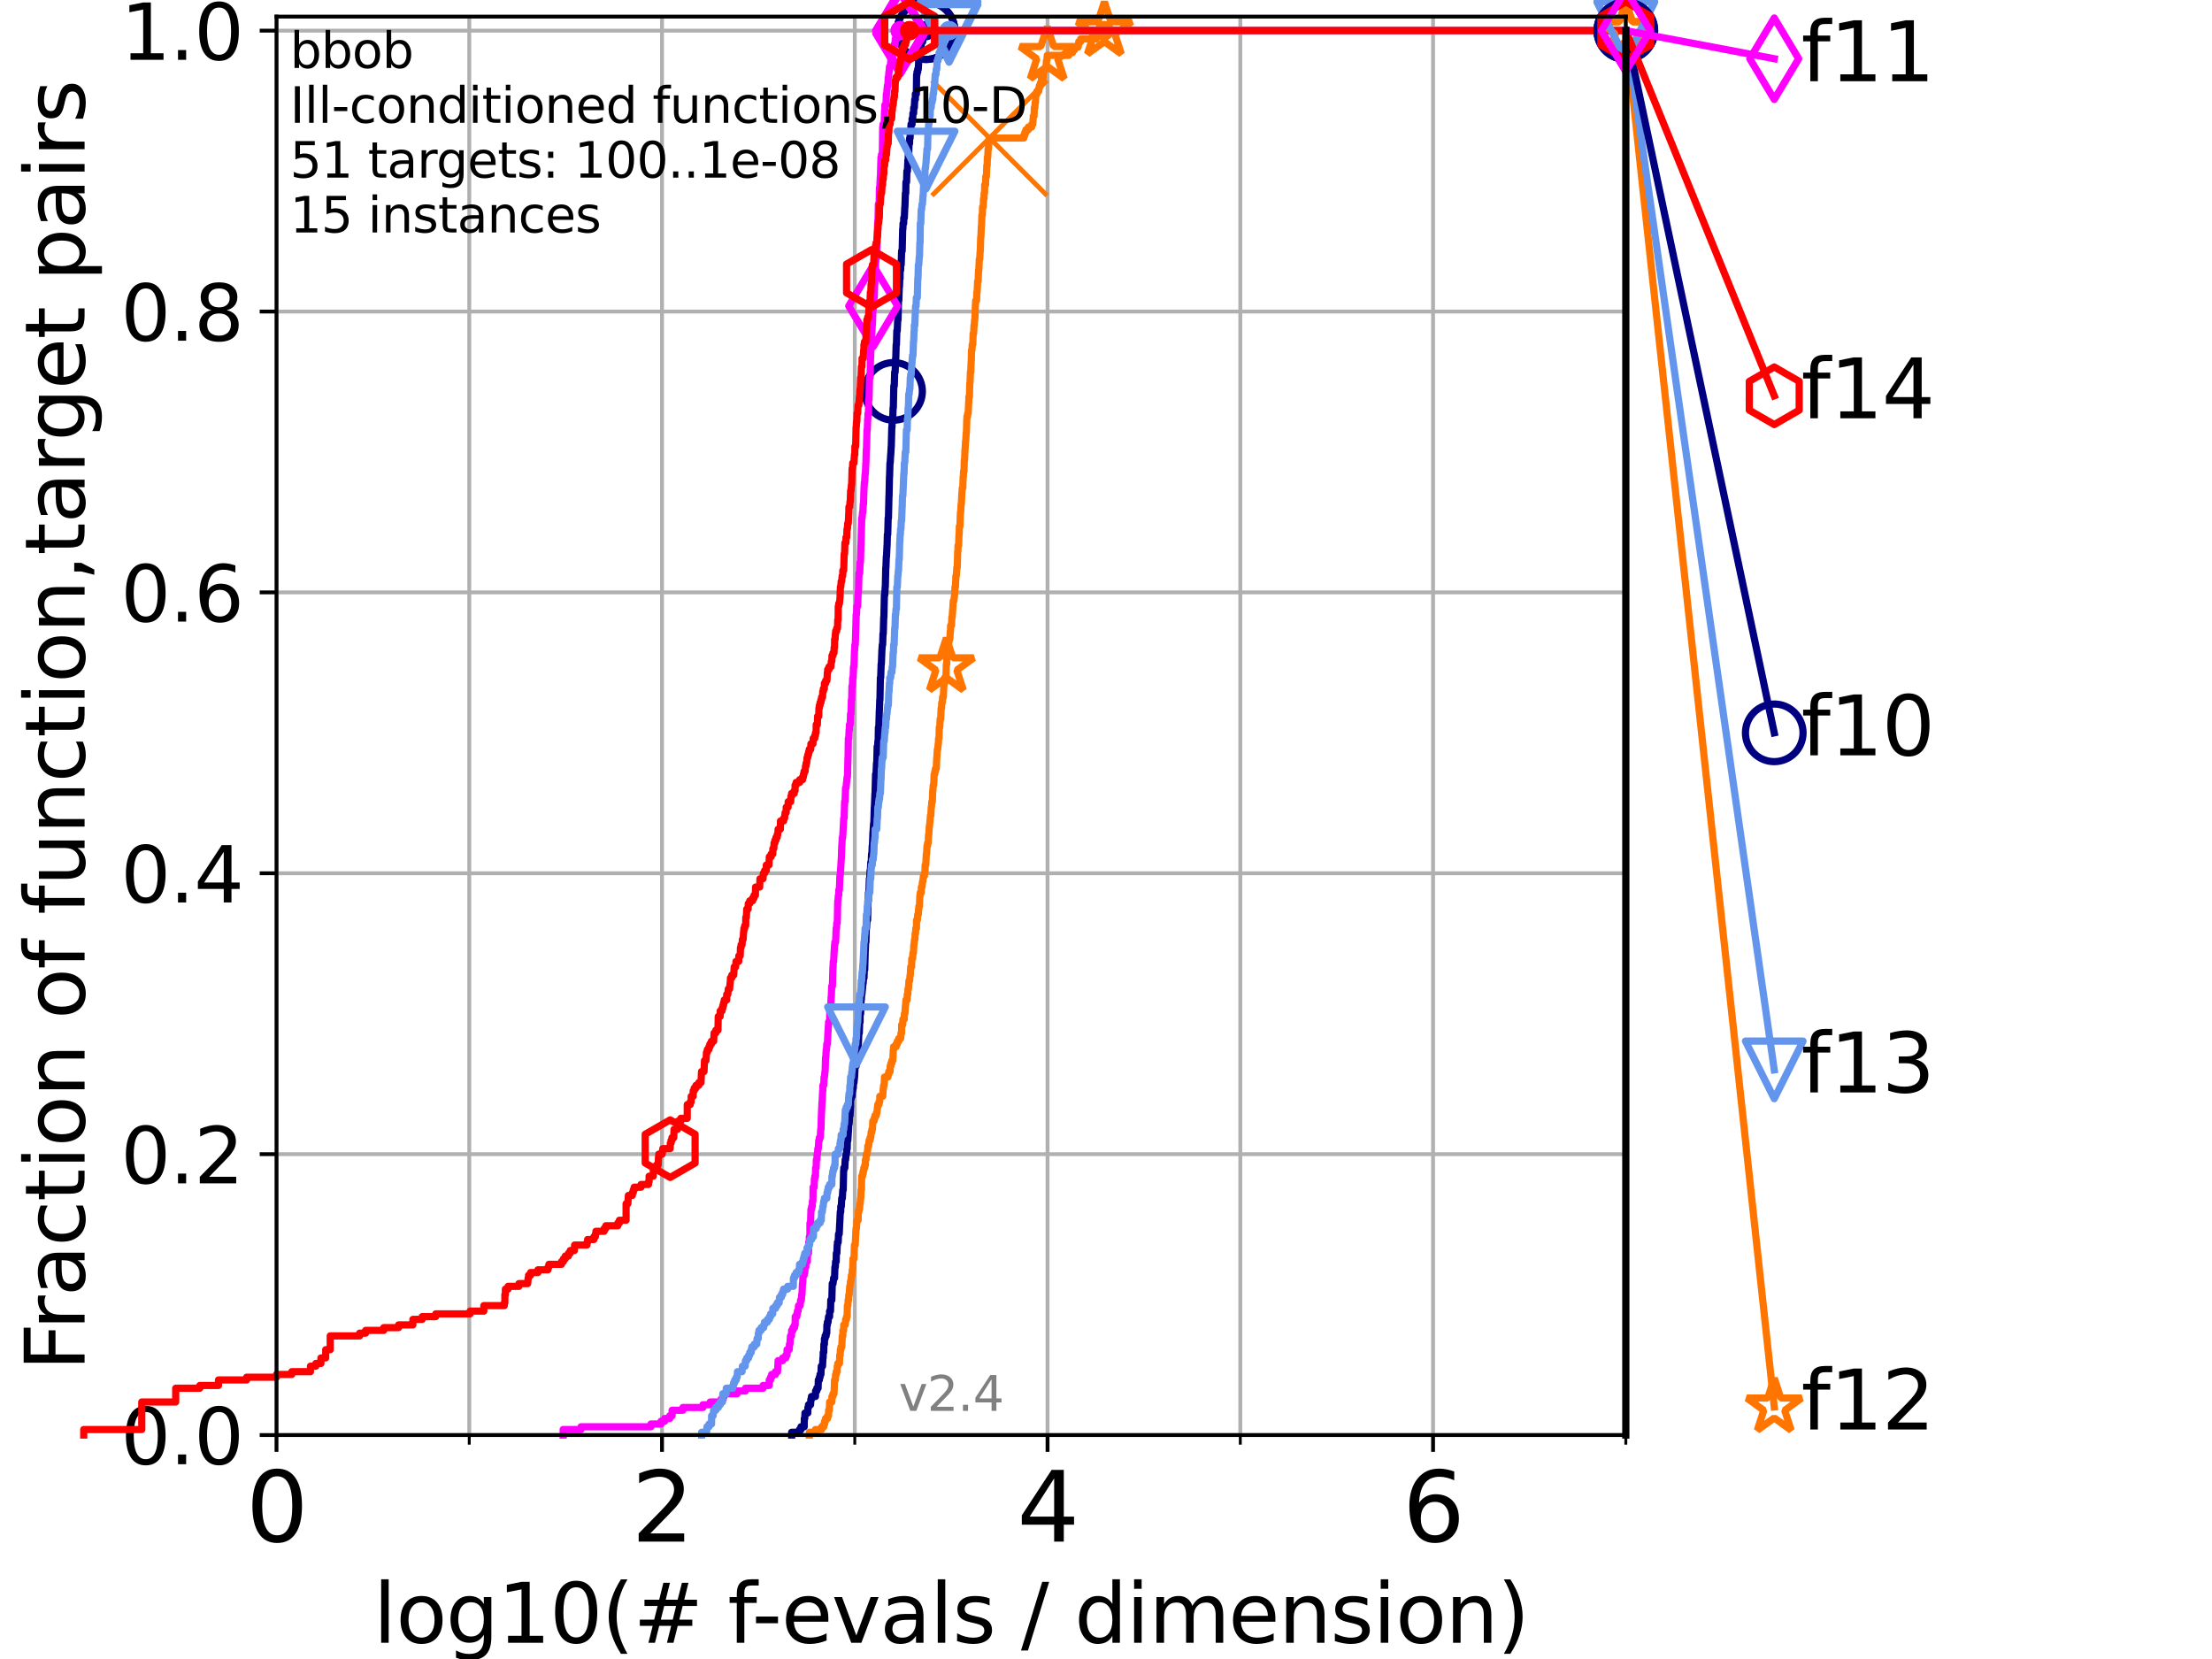 <?xml version="1.0" encoding="utf-8" standalone="no"?>
<!DOCTYPE svg PUBLIC "-//W3C//DTD SVG 1.1//EN"
  "http://www.w3.org/Graphics/SVG/1.1/DTD/svg11.dtd">
<svg height="345.6pt" version="1.1" viewBox="0 0 460.8 345.6" width="460.8pt" xmlns="http://www.w3.org/2000/svg" xmlns:xlink="http://www.w3.org/1999/xlink">
 <defs>
  <style type="text/css">*{stroke-linecap:butt;stroke-linejoin:round;}</style>
 </defs>
 <g id="figure_1">
  <g id="patch_1">
   <path d="M 0 345.6 
L 460.8 345.6 
L 460.8 0 
L 0 0 
z
" style="fill:#ffffff;"/>
  </g>
  <g id="axes_1">
   <g id="patch_2">
    <path d="M 57.6 298.944 
L 338.688 298.944 
L 338.688 3.456 
L 57.6 3.456 
z
" style="fill:#ffffff;"/>
   </g>
   <g id="matplotlib.axis_1">
    <g id="xtick_1">
     <g id="line2d_1">
      <path clip-path="url(#p2d1338dd50)" d="M 57.6 298.944 
L 57.6 3.456 
" style="fill:none;stroke:#b0b0b0;stroke-linecap:square;stroke-width:0.8;"/>
     </g>
     <g id="line2d_2">
      <defs>
       <path d="M 0 0 
L 0 3.5 
" id="meadb87b2a5" style="stroke:#000000;stroke-width:0.8;"/>
      </defs>
      <g>
       <use style="stroke:#000000;stroke-width:0.8;" x="57.6" xlink:href="#meadb87b2a5" y="298.944"/>
      </g>
     </g>
     <g id="text_1">
      <!-- 0 -->
      <g transform="translate(51.237 321.141)scale(0.2 -0.2)">
       <defs>
        <path d="M 2034 4250 
Q 1547 4250 1301 3770 
Q 1056 3291 1056 2328 
Q 1056 1369 1301 889 
Q 1547 409 2034 409 
Q 2525 409 2770 889 
Q 3016 1369 3016 2328 
Q 3016 3291 2770 3770 
Q 2525 4250 2034 4250 
z
M 2034 4750 
Q 2819 4750 3233 4129 
Q 3647 3509 3647 2328 
Q 3647 1150 3233 529 
Q 2819 -91 2034 -91 
Q 1250 -91 836 529 
Q 422 1150 422 2328 
Q 422 3509 836 4129 
Q 1250 4750 2034 4750 
z
" id="DejaVuSans-30" transform="scale(0.016)"/>
       </defs>
       <use xlink:href="#DejaVuSans-30"/>
      </g>
     </g>
    </g>
    <g id="xtick_2">
     <g id="line2d_3">
      <path clip-path="url(#p2d1338dd50)" d="M 137.911 298.944 
L 137.911 3.456 
" style="fill:none;stroke:#b0b0b0;stroke-linecap:square;stroke-width:0.8;"/>
     </g>
     <g id="line2d_4">
      <g>
       <use style="stroke:#000000;stroke-width:0.8;" x="137.911" xlink:href="#meadb87b2a5" y="298.944"/>
      </g>
     </g>
     <g id="text_2">
      <!-- 2 -->
      <g transform="translate(131.548 321.141)scale(0.2 -0.2)">
       <defs>
        <path d="M 1228 531 
L 3431 531 
L 3431 0 
L 469 0 
L 469 531 
Q 828 903 1448 1529 
Q 2069 2156 2228 2338 
Q 2531 2678 2651 2914 
Q 2772 3150 2772 3378 
Q 2772 3750 2511 3984 
Q 2250 4219 1831 4219 
Q 1534 4219 1204 4116 
Q 875 4013 500 3803 
L 500 4441 
Q 881 4594 1212 4672 
Q 1544 4750 1819 4750 
Q 2544 4750 2975 4387 
Q 3406 4025 3406 3419 
Q 3406 3131 3298 2873 
Q 3191 2616 2906 2266 
Q 2828 2175 2409 1742 
Q 1991 1309 1228 531 
z
" id="DejaVuSans-32" transform="scale(0.016)"/>
       </defs>
       <use xlink:href="#DejaVuSans-32"/>
      </g>
     </g>
    </g>
    <g id="xtick_3">
     <g id="line2d_5">
      <path clip-path="url(#p2d1338dd50)" d="M 218.222 298.944 
L 218.222 3.456 
" style="fill:none;stroke:#b0b0b0;stroke-linecap:square;stroke-width:0.8;"/>
     </g>
     <g id="line2d_6">
      <g>
       <use style="stroke:#000000;stroke-width:0.8;" x="218.222" xlink:href="#meadb87b2a5" y="298.944"/>
      </g>
     </g>
     <g id="text_3">
      <!-- 4 -->
      <g transform="translate(211.859 321.141)scale(0.2 -0.2)">
       <defs>
        <path d="M 2419 4116 
L 825 1625 
L 2419 1625 
L 2419 4116 
z
M 2253 4666 
L 3047 4666 
L 3047 1625 
L 3713 1625 
L 3713 1100 
L 3047 1100 
L 3047 0 
L 2419 0 
L 2419 1100 
L 313 1100 
L 313 1709 
L 2253 4666 
z
" id="DejaVuSans-34" transform="scale(0.016)"/>
       </defs>
       <use xlink:href="#DejaVuSans-34"/>
      </g>
     </g>
    </g>
    <g id="xtick_4">
     <g id="line2d_7">
      <path clip-path="url(#p2d1338dd50)" d="M 298.533 298.944 
L 298.533 3.456 
" style="fill:none;stroke:#b0b0b0;stroke-linecap:square;stroke-width:0.8;"/>
     </g>
     <g id="line2d_8">
      <g>
       <use style="stroke:#000000;stroke-width:0.8;" x="298.533" xlink:href="#meadb87b2a5" y="298.944"/>
      </g>
     </g>
     <g id="text_4">
      <!-- 6 -->
      <g transform="translate(292.17 321.141)scale(0.2 -0.2)">
       <defs>
        <path d="M 2113 2584 
Q 1688 2584 1439 2293 
Q 1191 2003 1191 1497 
Q 1191 994 1439 701 
Q 1688 409 2113 409 
Q 2538 409 2786 701 
Q 3034 994 3034 1497 
Q 3034 2003 2786 2293 
Q 2538 2584 2113 2584 
z
M 3366 4563 
L 3366 3988 
Q 3128 4100 2886 4159 
Q 2644 4219 2406 4219 
Q 1781 4219 1451 3797 
Q 1122 3375 1075 2522 
Q 1259 2794 1537 2939 
Q 1816 3084 2150 3084 
Q 2853 3084 3261 2657 
Q 3669 2231 3669 1497 
Q 3669 778 3244 343 
Q 2819 -91 2113 -91 
Q 1303 -91 875 529 
Q 447 1150 447 2328 
Q 447 3434 972 4092 
Q 1497 4750 2381 4750 
Q 2619 4750 2861 4703 
Q 3103 4656 3366 4563 
z
" id="DejaVuSans-36" transform="scale(0.016)"/>
       </defs>
       <use xlink:href="#DejaVuSans-36"/>
      </g>
     </g>
    </g>
    <g id="xtick_5">
     <g id="line2d_9">
      <path clip-path="url(#p2d1338dd50)" d="M 97.755 298.944 
L 97.755 3.456 
" style="fill:none;stroke:#b0b0b0;stroke-linecap:square;stroke-width:0.8;"/>
     </g>
     <g id="line2d_10">
      <defs>
       <path d="M 0 0 
L 0 2 
" id="md3a6023082" style="stroke:#000000;stroke-width:0.6;"/>
      </defs>
      <g>
       <use style="stroke:#000000;stroke-width:0.6;" x="97.755" xlink:href="#md3a6023082" y="298.944"/>
      </g>
     </g>
    </g>
    <g id="xtick_6">
     <g id="line2d_11">
      <path clip-path="url(#p2d1338dd50)" d="M 178.066 298.944 
L 178.066 3.456 
" style="fill:none;stroke:#b0b0b0;stroke-linecap:square;stroke-width:0.8;"/>
     </g>
     <g id="line2d_12">
      <g>
       <use style="stroke:#000000;stroke-width:0.6;" x="178.066" xlink:href="#md3a6023082" y="298.944"/>
      </g>
     </g>
    </g>
    <g id="xtick_7">
     <g id="line2d_13">
      <path clip-path="url(#p2d1338dd50)" d="M 258.377 298.944 
L 258.377 3.456 
" style="fill:none;stroke:#b0b0b0;stroke-linecap:square;stroke-width:0.8;"/>
     </g>
     <g id="line2d_14">
      <g>
       <use style="stroke:#000000;stroke-width:0.6;" x="258.377" xlink:href="#md3a6023082" y="298.944"/>
      </g>
     </g>
    </g>
    <g id="xtick_8">
     <g id="line2d_15">
      <path clip-path="url(#p2d1338dd50)" d="M 338.688 298.944 
L 338.688 3.456 
" style="fill:none;stroke:#b0b0b0;stroke-linecap:square;stroke-width:0.8;"/>
     </g>
     <g id="line2d_16">
      <g>
       <use style="stroke:#000000;stroke-width:0.6;" x="338.688" xlink:href="#md3a6023082" y="298.944"/>
      </g>
     </g>
    </g>
    <g id="text_5">
     <!-- log10(# f-evals / dimension) -->
     <g transform="translate(77.764 342.218)scale(0.17 -0.17)">
      <defs>
       <path d="M 603 4863 
L 1178 4863 
L 1178 0 
L 603 0 
L 603 4863 
z
" id="DejaVuSans-6c" transform="scale(0.016)"/>
       <path d="M 1959 3097 
Q 1497 3097 1228 2736 
Q 959 2375 959 1747 
Q 959 1119 1226 758 
Q 1494 397 1959 397 
Q 2419 397 2687 759 
Q 2956 1122 2956 1747 
Q 2956 2369 2687 2733 
Q 2419 3097 1959 3097 
z
M 1959 3584 
Q 2709 3584 3137 3096 
Q 3566 2609 3566 1747 
Q 3566 888 3137 398 
Q 2709 -91 1959 -91 
Q 1206 -91 779 398 
Q 353 888 353 1747 
Q 353 2609 779 3096 
Q 1206 3584 1959 3584 
z
" id="DejaVuSans-6f" transform="scale(0.016)"/>
       <path d="M 2906 1791 
Q 2906 2416 2648 2759 
Q 2391 3103 1925 3103 
Q 1463 3103 1205 2759 
Q 947 2416 947 1791 
Q 947 1169 1205 825 
Q 1463 481 1925 481 
Q 2391 481 2648 825 
Q 2906 1169 2906 1791 
z
M 3481 434 
Q 3481 -459 3084 -895 
Q 2688 -1331 1869 -1331 
Q 1566 -1331 1297 -1286 
Q 1028 -1241 775 -1147 
L 775 -588 
Q 1028 -725 1275 -790 
Q 1522 -856 1778 -856 
Q 2344 -856 2625 -561 
Q 2906 -266 2906 331 
L 2906 616 
Q 2728 306 2450 153 
Q 2172 0 1784 0 
Q 1141 0 747 490 
Q 353 981 353 1791 
Q 353 2603 747 3093 
Q 1141 3584 1784 3584 
Q 2172 3584 2450 3431 
Q 2728 3278 2906 2969 
L 2906 3500 
L 3481 3500 
L 3481 434 
z
" id="DejaVuSans-67" transform="scale(0.016)"/>
       <path d="M 794 531 
L 1825 531 
L 1825 4091 
L 703 3866 
L 703 4441 
L 1819 4666 
L 2450 4666 
L 2450 531 
L 3481 531 
L 3481 0 
L 794 0 
L 794 531 
z
" id="DejaVuSans-31" transform="scale(0.016)"/>
       <path d="M 1984 4856 
Q 1566 4138 1362 3434 
Q 1159 2731 1159 2009 
Q 1159 1288 1364 580 
Q 1569 -128 1984 -844 
L 1484 -844 
Q 1016 -109 783 600 
Q 550 1309 550 2009 
Q 550 2706 781 3412 
Q 1013 4119 1484 4856 
L 1984 4856 
z
" id="DejaVuSans-28" transform="scale(0.016)"/>
       <path d="M 3272 2816 
L 2363 2816 
L 2100 1772 
L 3016 1772 
L 3272 2816 
z
M 2803 4594 
L 2478 3297 
L 3391 3297 
L 3719 4594 
L 4219 4594 
L 3897 3297 
L 4872 3297 
L 4872 2816 
L 3775 2816 
L 3519 1772 
L 4513 1772 
L 4513 1294 
L 3397 1294 
L 3072 0 
L 2572 0 
L 2894 1294 
L 1978 1294 
L 1656 0 
L 1153 0 
L 1478 1294 
L 494 1294 
L 494 1772 
L 1594 1772 
L 1856 2816 
L 850 2816 
L 850 3297 
L 1978 3297 
L 2297 4594 
L 2803 4594 
z
" id="DejaVuSans-23" transform="scale(0.016)"/>
       <path id="DejaVuSans-20" transform="scale(0.016)"/>
       <path d="M 2375 4863 
L 2375 4384 
L 1825 4384 
Q 1516 4384 1395 4259 
Q 1275 4134 1275 3809 
L 1275 3500 
L 2222 3500 
L 2222 3053 
L 1275 3053 
L 1275 0 
L 697 0 
L 697 3053 
L 147 3053 
L 147 3500 
L 697 3500 
L 697 3744 
Q 697 4328 969 4595 
Q 1241 4863 1831 4863 
L 2375 4863 
z
" id="DejaVuSans-66" transform="scale(0.016)"/>
       <path d="M 313 2009 
L 1997 2009 
L 1997 1497 
L 313 1497 
L 313 2009 
z
" id="DejaVuSans-2d" transform="scale(0.016)"/>
       <path d="M 3597 1894 
L 3597 1613 
L 953 1613 
Q 991 1019 1311 708 
Q 1631 397 2203 397 
Q 2534 397 2845 478 
Q 3156 559 3463 722 
L 3463 178 
Q 3153 47 2828 -22 
Q 2503 -91 2169 -91 
Q 1331 -91 842 396 
Q 353 884 353 1716 
Q 353 2575 817 3079 
Q 1281 3584 2069 3584 
Q 2775 3584 3186 3129 
Q 3597 2675 3597 1894 
z
M 3022 2063 
Q 3016 2534 2758 2815 
Q 2500 3097 2075 3097 
Q 1594 3097 1305 2825 
Q 1016 2553 972 2059 
L 3022 2063 
z
" id="DejaVuSans-65" transform="scale(0.016)"/>
       <path d="M 191 3500 
L 800 3500 
L 1894 563 
L 2988 3500 
L 3597 3500 
L 2284 0 
L 1503 0 
L 191 3500 
z
" id="DejaVuSans-76" transform="scale(0.016)"/>
       <path d="M 2194 1759 
Q 1497 1759 1228 1600 
Q 959 1441 959 1056 
Q 959 750 1161 570 
Q 1363 391 1709 391 
Q 2188 391 2477 730 
Q 2766 1069 2766 1631 
L 2766 1759 
L 2194 1759 
z
M 3341 1997 
L 3341 0 
L 2766 0 
L 2766 531 
Q 2569 213 2275 61 
Q 1981 -91 1556 -91 
Q 1019 -91 701 211 
Q 384 513 384 1019 
Q 384 1609 779 1909 
Q 1175 2209 1959 2209 
L 2766 2209 
L 2766 2266 
Q 2766 2663 2505 2880 
Q 2244 3097 1772 3097 
Q 1472 3097 1187 3025 
Q 903 2953 641 2809 
L 641 3341 
Q 956 3463 1253 3523 
Q 1550 3584 1831 3584 
Q 2591 3584 2966 3190 
Q 3341 2797 3341 1997 
z
" id="DejaVuSans-61" transform="scale(0.016)"/>
       <path d="M 2834 3397 
L 2834 2853 
Q 2591 2978 2328 3040 
Q 2066 3103 1784 3103 
Q 1356 3103 1142 2972 
Q 928 2841 928 2578 
Q 928 2378 1081 2264 
Q 1234 2150 1697 2047 
L 1894 2003 
Q 2506 1872 2764 1633 
Q 3022 1394 3022 966 
Q 3022 478 2636 193 
Q 2250 -91 1575 -91 
Q 1294 -91 989 -36 
Q 684 19 347 128 
L 347 722 
Q 666 556 975 473 
Q 1284 391 1588 391 
Q 1994 391 2212 530 
Q 2431 669 2431 922 
Q 2431 1156 2273 1281 
Q 2116 1406 1581 1522 
L 1381 1569 
Q 847 1681 609 1914 
Q 372 2147 372 2553 
Q 372 3047 722 3315 
Q 1072 3584 1716 3584 
Q 2034 3584 2315 3537 
Q 2597 3491 2834 3397 
z
" id="DejaVuSans-73" transform="scale(0.016)"/>
       <path d="M 1625 4666 
L 2156 4666 
L 531 -594 
L 0 -594 
L 1625 4666 
z
" id="DejaVuSans-2f" transform="scale(0.016)"/>
       <path d="M 2906 2969 
L 2906 4863 
L 3481 4863 
L 3481 0 
L 2906 0 
L 2906 525 
Q 2725 213 2448 61 
Q 2172 -91 1784 -91 
Q 1150 -91 751 415 
Q 353 922 353 1747 
Q 353 2572 751 3078 
Q 1150 3584 1784 3584 
Q 2172 3584 2448 3432 
Q 2725 3281 2906 2969 
z
M 947 1747 
Q 947 1113 1208 752 
Q 1469 391 1925 391 
Q 2381 391 2643 752 
Q 2906 1113 2906 1747 
Q 2906 2381 2643 2742 
Q 2381 3103 1925 3103 
Q 1469 3103 1208 2742 
Q 947 2381 947 1747 
z
" id="DejaVuSans-64" transform="scale(0.016)"/>
       <path d="M 603 3500 
L 1178 3500 
L 1178 0 
L 603 0 
L 603 3500 
z
M 603 4863 
L 1178 4863 
L 1178 4134 
L 603 4134 
L 603 4863 
z
" id="DejaVuSans-69" transform="scale(0.016)"/>
       <path d="M 3328 2828 
Q 3544 3216 3844 3400 
Q 4144 3584 4550 3584 
Q 5097 3584 5394 3201 
Q 5691 2819 5691 2113 
L 5691 0 
L 5113 0 
L 5113 2094 
Q 5113 2597 4934 2840 
Q 4756 3084 4391 3084 
Q 3944 3084 3684 2787 
Q 3425 2491 3425 1978 
L 3425 0 
L 2847 0 
L 2847 2094 
Q 2847 2600 2669 2842 
Q 2491 3084 2119 3084 
Q 1678 3084 1418 2786 
Q 1159 2488 1159 1978 
L 1159 0 
L 581 0 
L 581 3500 
L 1159 3500 
L 1159 2956 
Q 1356 3278 1631 3431 
Q 1906 3584 2284 3584 
Q 2666 3584 2933 3390 
Q 3200 3197 3328 2828 
z
" id="DejaVuSans-6d" transform="scale(0.016)"/>
       <path d="M 3513 2113 
L 3513 0 
L 2938 0 
L 2938 2094 
Q 2938 2591 2744 2837 
Q 2550 3084 2163 3084 
Q 1697 3084 1428 2787 
Q 1159 2491 1159 1978 
L 1159 0 
L 581 0 
L 581 3500 
L 1159 3500 
L 1159 2956 
Q 1366 3272 1645 3428 
Q 1925 3584 2291 3584 
Q 2894 3584 3203 3211 
Q 3513 2838 3513 2113 
z
" id="DejaVuSans-6e" transform="scale(0.016)"/>
       <path d="M 513 4856 
L 1013 4856 
Q 1481 4119 1714 3412 
Q 1947 2706 1947 2009 
Q 1947 1309 1714 600 
Q 1481 -109 1013 -844 
L 513 -844 
Q 928 -128 1133 580 
Q 1338 1288 1338 2009 
Q 1338 2731 1133 3434 
Q 928 4138 513 4856 
z
" id="DejaVuSans-29" transform="scale(0.016)"/>
      </defs>
      <use xlink:href="#DejaVuSans-6c"/>
      <use x="27.783" xlink:href="#DejaVuSans-6f"/>
      <use x="88.965" xlink:href="#DejaVuSans-67"/>
      <use x="152.441" xlink:href="#DejaVuSans-31"/>
      <use x="216.064" xlink:href="#DejaVuSans-30"/>
      <use x="279.688" xlink:href="#DejaVuSans-28"/>
      <use x="318.701" xlink:href="#DejaVuSans-23"/>
      <use x="402.49" xlink:href="#DejaVuSans-20"/>
      <use x="434.277" xlink:href="#DejaVuSans-66"/>
      <use x="463.982" xlink:href="#DejaVuSans-2d"/>
      <use x="500.066" xlink:href="#DejaVuSans-65"/>
      <use x="561.59" xlink:href="#DejaVuSans-76"/>
      <use x="620.77" xlink:href="#DejaVuSans-61"/>
      <use x="682.049" xlink:href="#DejaVuSans-6c"/>
      <use x="709.832" xlink:href="#DejaVuSans-73"/>
      <use x="761.932" xlink:href="#DejaVuSans-20"/>
      <use x="793.719" xlink:href="#DejaVuSans-2f"/>
      <use x="827.41" xlink:href="#DejaVuSans-20"/>
      <use x="859.197" xlink:href="#DejaVuSans-64"/>
      <use x="922.674" xlink:href="#DejaVuSans-69"/>
      <use x="950.457" xlink:href="#DejaVuSans-6d"/>
      <use x="1047.869" xlink:href="#DejaVuSans-65"/>
      <use x="1109.393" xlink:href="#DejaVuSans-6e"/>
      <use x="1172.771" xlink:href="#DejaVuSans-73"/>
      <use x="1224.871" xlink:href="#DejaVuSans-69"/>
      <use x="1252.654" xlink:href="#DejaVuSans-6f"/>
      <use x="1313.836" xlink:href="#DejaVuSans-6e"/>
      <use x="1377.215" xlink:href="#DejaVuSans-29"/>
     </g>
    </g>
   </g>
   <g id="matplotlib.axis_2">
    <g id="ytick_1">
     <g id="line2d_17">
      <path clip-path="url(#p2d1338dd50)" d="M 57.6 298.944 
L 338.688 298.944 
" style="fill:none;stroke:#b0b0b0;stroke-linecap:square;stroke-width:0.8;"/>
     </g>
     <g id="line2d_18">
      <defs>
       <path d="M 0 0 
L -3.5 0 
" id="m9492e592c2" style="stroke:#000000;stroke-width:0.8;"/>
      </defs>
      <g>
       <use style="stroke:#000000;stroke-width:0.8;" x="57.6" xlink:href="#m9492e592c2" y="298.944"/>
      </g>
     </g>
     <g id="text_6">
      <!-- 0.0 -->
      <g transform="translate(25.155 305.023)scale(0.16 -0.16)">
       <defs>
        <path d="M 684 794 
L 1344 794 
L 1344 0 
L 684 0 
L 684 794 
z
" id="DejaVuSans-2e" transform="scale(0.016)"/>
       </defs>
       <use xlink:href="#DejaVuSans-30"/>
       <use x="63.623" xlink:href="#DejaVuSans-2e"/>
       <use x="95.41" xlink:href="#DejaVuSans-30"/>
      </g>
     </g>
    </g>
    <g id="ytick_2">
     <g id="line2d_19">
      <path clip-path="url(#p2d1338dd50)" d="M 57.6 240.432 
L 338.688 240.432 
" style="fill:none;stroke:#b0b0b0;stroke-linecap:square;stroke-width:0.8;"/>
     </g>
     <g id="line2d_20">
      <g>
       <use style="stroke:#000000;stroke-width:0.8;" x="57.6" xlink:href="#m9492e592c2" y="240.432"/>
      </g>
     </g>
     <g id="text_7">
      <!-- 0.2 -->
      <g transform="translate(25.155 246.51)scale(0.16 -0.16)">
       <use xlink:href="#DejaVuSans-30"/>
       <use x="63.623" xlink:href="#DejaVuSans-2e"/>
       <use x="95.41" xlink:href="#DejaVuSans-32"/>
      </g>
     </g>
    </g>
    <g id="ytick_3">
     <g id="line2d_21">
      <path clip-path="url(#p2d1338dd50)" d="M 57.6 181.919 
L 338.688 181.919 
" style="fill:none;stroke:#b0b0b0;stroke-linecap:square;stroke-width:0.8;"/>
     </g>
     <g id="line2d_22">
      <g>
       <use style="stroke:#000000;stroke-width:0.8;" x="57.6" xlink:href="#m9492e592c2" y="181.919"/>
      </g>
     </g>
     <g id="text_8">
      <!-- 0.4 -->
      <g transform="translate(25.155 187.998)scale(0.16 -0.16)">
       <use xlink:href="#DejaVuSans-30"/>
       <use x="63.623" xlink:href="#DejaVuSans-2e"/>
       <use x="95.41" xlink:href="#DejaVuSans-34"/>
      </g>
     </g>
    </g>
    <g id="ytick_4">
     <g id="line2d_23">
      <path clip-path="url(#p2d1338dd50)" d="M 57.6 123.407 
L 338.688 123.407 
" style="fill:none;stroke:#b0b0b0;stroke-linecap:square;stroke-width:0.8;"/>
     </g>
     <g id="line2d_24">
      <g>
       <use style="stroke:#000000;stroke-width:0.8;" x="57.6" xlink:href="#m9492e592c2" y="123.407"/>
      </g>
     </g>
     <g id="text_9">
      <!-- 0.6 -->
      <g transform="translate(25.155 129.485)scale(0.16 -0.16)">
       <use xlink:href="#DejaVuSans-30"/>
       <use x="63.623" xlink:href="#DejaVuSans-2e"/>
       <use x="95.41" xlink:href="#DejaVuSans-36"/>
      </g>
     </g>
    </g>
    <g id="ytick_5">
     <g id="line2d_25">
      <path clip-path="url(#p2d1338dd50)" d="M 57.6 64.894 
L 338.688 64.894 
" style="fill:none;stroke:#b0b0b0;stroke-linecap:square;stroke-width:0.8;"/>
     </g>
     <g id="line2d_26">
      <g>
       <use style="stroke:#000000;stroke-width:0.8;" x="57.6" xlink:href="#m9492e592c2" y="64.894"/>
      </g>
     </g>
     <g id="text_10">
      <!-- 0.8 -->
      <g transform="translate(25.155 70.973)scale(0.16 -0.16)">
       <defs>
        <path d="M 2034 2216 
Q 1584 2216 1326 1975 
Q 1069 1734 1069 1313 
Q 1069 891 1326 650 
Q 1584 409 2034 409 
Q 2484 409 2743 651 
Q 3003 894 3003 1313 
Q 3003 1734 2745 1975 
Q 2488 2216 2034 2216 
z
M 1403 2484 
Q 997 2584 770 2862 
Q 544 3141 544 3541 
Q 544 4100 942 4425 
Q 1341 4750 2034 4750 
Q 2731 4750 3128 4425 
Q 3525 4100 3525 3541 
Q 3525 3141 3298 2862 
Q 3072 2584 2669 2484 
Q 3125 2378 3379 2068 
Q 3634 1759 3634 1313 
Q 3634 634 3220 271 
Q 2806 -91 2034 -91 
Q 1263 -91 848 271 
Q 434 634 434 1313 
Q 434 1759 690 2068 
Q 947 2378 1403 2484 
z
M 1172 3481 
Q 1172 3119 1398 2916 
Q 1625 2713 2034 2713 
Q 2441 2713 2670 2916 
Q 2900 3119 2900 3481 
Q 2900 3844 2670 4047 
Q 2441 4250 2034 4250 
Q 1625 4250 1398 4047 
Q 1172 3844 1172 3481 
z
" id="DejaVuSans-38" transform="scale(0.016)"/>
       </defs>
       <use xlink:href="#DejaVuSans-30"/>
       <use x="63.623" xlink:href="#DejaVuSans-2e"/>
       <use x="95.41" xlink:href="#DejaVuSans-38"/>
      </g>
     </g>
    </g>
    <g id="ytick_6">
     <g id="line2d_27">
      <path clip-path="url(#p2d1338dd50)" d="M 57.6 6.382 
L 338.688 6.382 
" style="fill:none;stroke:#b0b0b0;stroke-linecap:square;stroke-width:0.8;"/>
     </g>
     <g id="line2d_28">
      <g>
       <use style="stroke:#000000;stroke-width:0.8;" x="57.6" xlink:href="#m9492e592c2" y="6.382"/>
      </g>
     </g>
     <g id="text_11">
      <!-- 1.0 -->
      <g transform="translate(25.155 12.46)scale(0.16 -0.16)">
       <use xlink:href="#DejaVuSans-31"/>
       <use x="63.623" xlink:href="#DejaVuSans-2e"/>
       <use x="95.41" xlink:href="#DejaVuSans-30"/>
      </g>
     </g>
    </g>
    <g id="text_12">
     <!-- Fraction of function,target pairs -->
     <g transform="translate(17.62 285.585)rotate(-90)scale(0.17 -0.17)">
      <defs>
       <path d="M 628 4666 
L 3309 4666 
L 3309 4134 
L 1259 4134 
L 1259 2759 
L 3109 2759 
L 3109 2228 
L 1259 2228 
L 1259 0 
L 628 0 
L 628 4666 
z
" id="DejaVuSans-46" transform="scale(0.016)"/>
       <path d="M 2631 2963 
Q 2534 3019 2420 3045 
Q 2306 3072 2169 3072 
Q 1681 3072 1420 2755 
Q 1159 2438 1159 1844 
L 1159 0 
L 581 0 
L 581 3500 
L 1159 3500 
L 1159 2956 
Q 1341 3275 1631 3429 
Q 1922 3584 2338 3584 
Q 2397 3584 2469 3576 
Q 2541 3569 2628 3553 
L 2631 2963 
z
" id="DejaVuSans-72" transform="scale(0.016)"/>
       <path d="M 3122 3366 
L 3122 2828 
Q 2878 2963 2633 3030 
Q 2388 3097 2138 3097 
Q 1578 3097 1268 2742 
Q 959 2388 959 1747 
Q 959 1106 1268 751 
Q 1578 397 2138 397 
Q 2388 397 2633 464 
Q 2878 531 3122 666 
L 3122 134 
Q 2881 22 2623 -34 
Q 2366 -91 2075 -91 
Q 1284 -91 818 406 
Q 353 903 353 1747 
Q 353 2603 823 3093 
Q 1294 3584 2113 3584 
Q 2378 3584 2631 3529 
Q 2884 3475 3122 3366 
z
" id="DejaVuSans-63" transform="scale(0.016)"/>
       <path d="M 1172 4494 
L 1172 3500 
L 2356 3500 
L 2356 3053 
L 1172 3053 
L 1172 1153 
Q 1172 725 1289 603 
Q 1406 481 1766 481 
L 2356 481 
L 2356 0 
L 1766 0 
Q 1100 0 847 248 
Q 594 497 594 1153 
L 594 3053 
L 172 3053 
L 172 3500 
L 594 3500 
L 594 4494 
L 1172 4494 
z
" id="DejaVuSans-74" transform="scale(0.016)"/>
       <path d="M 544 1381 
L 544 3500 
L 1119 3500 
L 1119 1403 
Q 1119 906 1312 657 
Q 1506 409 1894 409 
Q 2359 409 2629 706 
Q 2900 1003 2900 1516 
L 2900 3500 
L 3475 3500 
L 3475 0 
L 2900 0 
L 2900 538 
Q 2691 219 2414 64 
Q 2138 -91 1772 -91 
Q 1169 -91 856 284 
Q 544 659 544 1381 
z
M 1991 3584 
L 1991 3584 
z
" id="DejaVuSans-75" transform="scale(0.016)"/>
       <path d="M 750 794 
L 1409 794 
L 1409 256 
L 897 -744 
L 494 -744 
L 750 256 
L 750 794 
z
" id="DejaVuSans-2c" transform="scale(0.016)"/>
       <path d="M 1159 525 
L 1159 -1331 
L 581 -1331 
L 581 3500 
L 1159 3500 
L 1159 2969 
Q 1341 3281 1617 3432 
Q 1894 3584 2278 3584 
Q 2916 3584 3314 3078 
Q 3713 2572 3713 1747 
Q 3713 922 3314 415 
Q 2916 -91 2278 -91 
Q 1894 -91 1617 61 
Q 1341 213 1159 525 
z
M 3116 1747 
Q 3116 2381 2855 2742 
Q 2594 3103 2138 3103 
Q 1681 3103 1420 2742 
Q 1159 2381 1159 1747 
Q 1159 1113 1420 752 
Q 1681 391 2138 391 
Q 2594 391 2855 752 
Q 3116 1113 3116 1747 
z
" id="DejaVuSans-70" transform="scale(0.016)"/>
      </defs>
      <use xlink:href="#DejaVuSans-46"/>
      <use x="50.27" xlink:href="#DejaVuSans-72"/>
      <use x="91.383" xlink:href="#DejaVuSans-61"/>
      <use x="152.662" xlink:href="#DejaVuSans-63"/>
      <use x="207.643" xlink:href="#DejaVuSans-74"/>
      <use x="246.852" xlink:href="#DejaVuSans-69"/>
      <use x="274.635" xlink:href="#DejaVuSans-6f"/>
      <use x="335.816" xlink:href="#DejaVuSans-6e"/>
      <use x="399.195" xlink:href="#DejaVuSans-20"/>
      <use x="430.982" xlink:href="#DejaVuSans-6f"/>
      <use x="492.164" xlink:href="#DejaVuSans-66"/>
      <use x="527.369" xlink:href="#DejaVuSans-20"/>
      <use x="559.156" xlink:href="#DejaVuSans-66"/>
      <use x="594.361" xlink:href="#DejaVuSans-75"/>
      <use x="657.74" xlink:href="#DejaVuSans-6e"/>
      <use x="721.119" xlink:href="#DejaVuSans-63"/>
      <use x="776.1" xlink:href="#DejaVuSans-74"/>
      <use x="815.309" xlink:href="#DejaVuSans-69"/>
      <use x="843.092" xlink:href="#DejaVuSans-6f"/>
      <use x="904.273" xlink:href="#DejaVuSans-6e"/>
      <use x="967.652" xlink:href="#DejaVuSans-2c"/>
      <use x="999.439" xlink:href="#DejaVuSans-74"/>
      <use x="1038.648" xlink:href="#DejaVuSans-61"/>
      <use x="1099.928" xlink:href="#DejaVuSans-72"/>
      <use x="1139.291" xlink:href="#DejaVuSans-67"/>
      <use x="1202.768" xlink:href="#DejaVuSans-65"/>
      <use x="1264.291" xlink:href="#DejaVuSans-74"/>
      <use x="1303.5" xlink:href="#DejaVuSans-20"/>
      <use x="1335.287" xlink:href="#DejaVuSans-70"/>
      <use x="1398.764" xlink:href="#DejaVuSans-61"/>
      <use x="1460.043" xlink:href="#DejaVuSans-69"/>
      <use x="1487.826" xlink:href="#DejaVuSans-72"/>
      <use x="1528.939" xlink:href="#DejaVuSans-73"/>
     </g>
    </g>
   </g>
   <g id="line2d_29">
    <defs>
     <path d="M 0 1.5 
C 0.398 1.5 0.779 1.342 1.061 1.061 
C 1.342 0.779 1.5 0.398 1.5 0 
C 1.5 -0.398 1.342 -0.779 1.061 -1.061 
C 0.779 -1.342 0.398 -1.5 0 -1.5 
C -0.398 -1.5 -0.779 -1.342 -1.061 -1.061 
C -1.342 -0.779 -1.5 -0.398 -1.5 0 
C -1.5 0.398 -1.342 0.779 -1.061 1.061 
C -0.779 1.342 -0.398 1.5 0 1.5 
z
" id="mad77e97723" style="stroke:#000080;"/>
    </defs>
    <g>
     <use style="fill:#000080;stroke:#000080;" x="192.897" xlink:href="#mad77e97723" y="6.382"/>
     <use style="fill:#000080;stroke:#000080;" x="192.897" xlink:href="#mad77e97723" y="6.382"/>
    </g>
   </g>
   <g id="line2d_30">
    <path d="M 164.914 298.944 
L 164.914 298.37 
L 166.545 298.37 
L 166.545 297.797 
L 166.862 297.797 
L 166.862 297.223 
L 167.532 297.223 
L 167.551 295.502 
L 167.647 295.502 
L 167.691 294.355 
L 168.276 294.355 
L 168.303 293.207 
L 168.425 293.207 
L 168.425 292.634 
L 168.853 292.634 
L 168.921 291.487 
L 169.044 291.487 
L 169.044 290.913 
L 169.881 290.913 
L 169.895 289.766 
L 170.152 289.766 
L 170.152 289.192 
L 170.422 289.192 
L 170.476 287.471 
L 170.693 287.471 
L 170.693 286.897 
L 170.828 286.897 
L 170.828 286.324 
L 171.009 286.324 
L 171.085 284.603 
L 171.343 284.603 
L 171.433 282.882 
L 171.473 282.882 
L 171.494 281.734 
L 171.598 281.734 
L 171.633 280.013 
L 171.744 280.013 
L 171.746 278.866 
L 171.886 278.866 
L 171.886 278.293 
L 172.106 278.293 
L 172.106 277.719 
L 172.223 277.719 
L 172.26 275.998 
L 172.357 275.998 
L 172.357 275.424 
L 172.501 275.424 
L 172.604 274.277 
L 172.82 274.277 
L 172.82 273.13 
L 173.005 273.13 
L 173.068 270.835 
L 173.283 270.835 
L 173.376 267.393 
L 173.547 267.393 
L 173.657 266.246 
L 173.856 266.246 
L 173.929 263.951 
L 174.008 263.951 
L 174.07 262.804 
L 174.192 262.804 
L 174.223 261.083 
L 174.331 261.083 
L 174.409 259.362 
L 174.452 259.362 
L 174.452 258.788 
L 174.608 258.788 
L 174.684 257.067 
L 174.821 257.067 
L 174.928 254.773 
L 174.938 254.773 
L 175.044 252.478 
L 175.133 252.478 
L 175.152 251.331 
L 175.257 251.331 
L 175.353 249.61 
L 175.475 249.61 
L 175.567 247.889 
L 175.656 247.889 
L 175.744 243.873 
L 175.781 243.873 
L 175.781 243.3 
L 175.987 243.3 
L 176.067 241.579 
L 176.159 241.579 
L 176.264 240.432 
L 176.331 240.432 
L 176.431 239.284 
L 176.483 239.284 
L 176.521 237.563 
L 176.62 237.563 
L 176.722 235.842 
L 176.735 235.842 
L 176.821 234.121 
L 176.898 234.121 
L 176.971 232.4 
L 177.074 232.4 
L 177.179 230.679 
L 177.186 230.679 
L 177.196 228.958 
L 177.298 228.958 
L 177.298 228.385 
L 177.51 228.385 
L 177.571 227.238 
L 177.632 227.238 
L 177.632 226.664 
L 177.751 226.664 
L 177.799 225.517 
L 177.903 225.517 
L 178.01 224.369 
L 178.026 224.369 
L 178.136 222.075 
L 178.35 222.075 
L 178.415 220.927 
L 178.536 220.927 
L 178.6 219.78 
L 178.681 219.78 
L 178.777 217.485 
L 178.814 217.485 
L 178.924 215.191 
L 179.008 215.191 
L 179.084 212.896 
L 179.171 212.896 
L 179.176 211.175 
L 179.285 211.175 
L 179.378 208.307 
L 179.423 208.307 
L 179.491 207.16 
L 179.55 207.16 
L 179.655 206.012 
L 179.674 206.012 
L 179.762 204.865 
L 179.811 204.865 
L 179.888 203.718 
L 179.991 203.718 
L 180.052 201.997 
L 180.136 201.997 
L 180.245 197.981 
L 180.261 197.981 
L 180.325 196.26 
L 180.388 196.26 
L 180.46 193.392 
L 180.513 193.392 
L 180.602 191.671 
L 180.731 191.671 
L 180.83 187.656 
L 180.896 187.656 
L 180.926 185.935 
L 181.026 185.935 
L 181.103 183.066 
L 181.192 183.066 
L 181.253 181.345 
L 181.31 181.345 
L 181.409 179.624 
L 181.493 179.624 
L 181.564 177.903 
L 181.628 177.903 
L 181.702 176.183 
L 181.75 176.183 
L 181.853 173.314 
L 181.872 173.314 
L 181.979 171.593 
L 182.03 171.593 
L 182.135 168.151 
L 182.158 168.151 
L 182.267 165.283 
L 182.291 165.283 
L 182.4 161.268 
L 182.489 161.268 
L 182.591 158.973 
L 182.644 158.973 
L 182.727 155.531 
L 182.825 155.531 
L 182.884 154.384 
L 182.945 154.384 
L 182.99 151.516 
L 183.076 151.516 
L 183.172 148.074 
L 183.19 148.074 
L 183.274 145.779 
L 183.309 145.779 
L 183.399 141.19 
L 183.463 141.19 
L 183.561 138.322 
L 183.605 138.322 
L 183.715 135.453 
L 183.717 135.453 
L 183.798 134.306 
L 183.868 134.306 
L 183.942 132.011 
L 184.001 132.011 
L 184.095 128.569 
L 184.129 128.569 
L 184.235 123.98 
L 184.306 123.98 
L 184.401 122.259 
L 184.427 122.259 
L 184.52 118.244 
L 184.551 118.244 
L 184.64 115.949 
L 184.673 115.949 
L 184.784 113.654 
L 184.8 113.654 
L 184.857 111.36 
L 184.927 111.36 
L 185.022 107.918 
L 185.08 107.918 
L 185.187 103.329 
L 185.203 103.329 
L 185.292 99.313 
L 185.315 99.313 
L 185.396 96.445 
L 185.445 96.445 
L 185.543 94.724 
L 185.558 94.724 
L 185.655 93.003 
L 185.67 93.003 
L 185.779 88.987 
L 185.818 88.987 
L 185.848 87.84 
L 185.946 87.84 
L 186.046 84.972 
L 186.095 84.972 
L 186.198 80.383 
L 186.294 80.383 
L 186.376 77.514 
L 186.474 77.514 
L 186.576 74.646 
L 186.607 74.646 
L 186.689 71.778 
L 186.748 71.778 
L 186.823 68.91 
L 186.909 68.91 
L 187.016 66.615 
L 187.079 66.615 
L 187.179 62.599 
L 187.241 62.599 
L 187.34 59.731 
L 187.377 59.731 
L 187.435 58.01 
L 187.499 58.01 
L 187.504 56.289 
L 187.615 56.289 
L 187.626 55.142 
L 187.732 55.142 
L 187.827 52.274 
L 187.937 52.274 
L 188.047 47.685 
L 188.087 47.685 
L 188.126 46.537 
L 188.257 46.537 
L 188.269 45.39 
L 188.386 45.39 
L 188.491 43.095 
L 188.511 43.095 
L 188.612 40.227 
L 188.686 40.227 
L 188.723 37.932 
L 188.854 37.932 
L 188.92 35.638 
L 189.033 35.638 
L 189.13 33.343 
L 189.182 33.343 
L 189.228 32.196 
L 189.295 32.196 
L 189.369 29.901 
L 189.475 29.901 
L 189.502 28.754 
L 189.587 28.754 
L 189.675 27.033 
L 189.732 27.033 
L 189.787 25.886 
L 189.997 25.886 
L 190.005 24.738 
L 190.13 24.738 
L 190.176 23.591 
L 190.326 23.591 
L 190.343 22.444 
L 190.467 22.444 
L 190.555 20.723 
L 190.682 20.723 
L 190.686 19.576 
L 190.895 19.576 
L 190.944 15.56 
L 191.027 15.56 
L 191.027 14.986 
L 191.174 14.986 
L 191.174 14.413 
L 191.297 14.413 
L 191.384 12.692 
L 191.422 12.692 
L 191.498 11.544 
L 191.587 11.544 
L 191.591 10.397 
L 191.779 10.397 
L 191.875 9.25 
L 191.938 9.25 
L 191.938 8.676 
L 192.226 8.676 
L 192.242 7.529 
L 192.897 7.529 
L 192.897 6.382 
L 338.688 6.382 
L 338.688 6.382 
" style="fill:none;stroke:#000080;stroke-linecap:square;stroke-width:1.5;"/>
   </g>
   <g id="line2d_31">
    <defs>
     <path d="M 0 6 
C 1.591 6 3.117 5.368 4.243 4.243 
C 5.368 3.117 6 1.591 6 0 
C 6 -1.591 5.368 -3.117 4.243 -4.243 
C 3.117 -5.368 1.591 -6 0 -6 
C -1.591 -6 -3.117 -5.368 -4.243 -4.243 
C -5.368 -3.117 -6 -1.591 -6 0 
C -6 1.591 -5.368 3.117 -4.243 4.243 
C -3.117 5.368 -1.591 6 0 6 
z
" id="mf1c303ddd9" style="stroke:#000080;stroke-width:1.5;"/>
    </defs>
    <g>
     <use style="fill-opacity:0;stroke:#000080;stroke-width:1.5;" x="186.146" xlink:href="#mf1c303ddd9" y="81.53"/>
     <use style="fill-opacity:0;stroke:#000080;stroke-width:1.5;" x="192.897" xlink:href="#mf1c303ddd9" y="6.382"/>
     <use style="fill-opacity:0;stroke:#000080;stroke-width:1.5;" x="192.897" xlink:href="#mf1c303ddd9" y="6.382"/>
     <use style="fill-opacity:0;stroke:#000080;stroke-width:1.5;" x="338.688" xlink:href="#mf1c303ddd9" y="6.382"/>
    </g>
   </g>
   <g id="line2d_32">
    <path style="fill:none;stroke:#000080;stroke-linecap:square;stroke-width:1.5;"/>
    <g/>
   </g>
   <g id="line2d_33">
    <defs>
     <path d="M 0 1.5 
C 0.398 1.5 0.779 1.342 1.061 1.061 
C 1.342 0.779 1.5 0.398 1.5 0 
C 1.5 -0.398 1.342 -0.779 1.061 -1.061 
C 0.779 -1.342 0.398 -1.5 0 -1.5 
C -0.398 -1.5 -0.779 -1.342 -1.061 -1.061 
C -1.342 -0.779 -1.5 -0.398 -1.5 0 
C -1.5 0.398 -1.342 0.779 -1.061 1.061 
C -0.779 1.342 -0.398 1.5 0 1.5 
z
" id="m1c4a9aeea4" style="stroke:#ff00ff;"/>
    </defs>
    <g>
     <use style="fill:#ff00ff;stroke:#ff00ff;" x="187.527" xlink:href="#m1c4a9aeea4" y="6.382"/>
     <use style="fill:#ff00ff;stroke:#ff00ff;" x="187.527" xlink:href="#m1c4a9aeea4" y="6.382"/>
    </g>
   </g>
   <g id="line2d_34">
    <path d="M 117.317 298.944 
L 117.317 297.797 
L 121.037 297.797 
L 121.037 297.223 
L 135.602 297.223 
L 135.602 296.649 
L 137.7 296.649 
L 137.7 296.076 
L 138.46 296.076 
L 138.46 295.502 
L 139.525 295.502 
L 139.525 294.928 
L 140.011 294.928 
L 140.011 293.781 
L 142.257 293.781 
L 142.257 293.207 
L 146.431 293.207 
L 146.431 292.634 
L 147.947 292.634 
L 147.947 292.06 
L 150.198 292.06 
L 150.198 291.487 
L 150.658 291.487 
L 150.658 290.913 
L 150.841 290.913 
L 150.841 290.339 
L 153.545 290.339 
L 153.545 289.766 
L 155.284 289.766 
L 155.284 289.192 
L 158.963 289.192 
L 158.963 288.618 
L 160.245 288.618 
L 160.245 287.471 
L 160.523 287.471 
L 160.523 286.897 
L 160.751 286.897 
L 160.751 286.324 
L 161.533 286.324 
L 161.533 285.75 
L 161.982 285.75 
L 162.091 283.455 
L 163.037 283.455 
L 163.037 282.882 
L 163.709 282.882 
L 163.709 282.308 
L 163.954 282.308 
L 163.954 281.161 
L 164.41 281.161 
L 164.46 280.013 
L 164.558 280.013 
L 164.668 278.293 
L 164.881 278.293 
L 164.914 277.145 
L 165.19 277.145 
L 165.19 276.572 
L 165.508 276.572 
L 165.508 275.998 
L 165.651 275.998 
L 165.658 274.277 
L 165.989 274.277 
L 165.989 273.703 
L 166.107 273.703 
L 166.107 273.13 
L 166.252 273.13 
L 166.348 271.982 
L 166.682 271.982 
L 166.783 270.835 
L 166.935 270.835 
L 167.008 269.688 
L 167.067 269.688 
L 167.165 267.393 
L 167.204 267.393 
L 167.282 265.672 
L 167.52 265.672 
L 167.52 265.099 
L 167.644 265.099 
L 167.723 263.951 
L 167.874 263.951 
L 167.877 262.804 
L 168.184 262.804 
L 168.205 261.083 
L 168.422 261.083 
L 168.476 258.788 
L 168.576 258.788 
L 168.597 257.641 
L 168.722 257.641 
L 168.731 254.773 
L 168.85 254.773 
L 168.941 251.905 
L 169.07 251.905 
L 169.07 251.331 
L 169.213 251.331 
L 169.239 250.184 
L 169.346 250.184 
L 169.38 247.315 
L 169.608 247.315 
L 169.648 245.594 
L 169.738 245.594 
L 169.738 245.021 
L 169.889 245.021 
L 169.898 243.3 
L 170.025 243.3 
L 170.058 241.579 
L 170.169 241.579 
L 170.221 240.432 
L 170.3 240.432 
L 170.365 239.284 
L 170.468 239.284 
L 170.564 237.563 
L 170.695 237.563 
L 170.695 236.99 
L 170.873 236.99 
L 170.965 235.269 
L 171.02 235.269 
L 171.126 231.827 
L 171.137 231.827 
L 171.238 229.532 
L 171.269 229.532 
L 171.374 227.238 
L 171.405 227.238 
L 171.422 226.09 
L 171.598 226.09 
L 171.668 224.369 
L 171.749 224.369 
L 171.851 223.222 
L 171.893 223.222 
L 171.975 220.354 
L 172.02 220.354 
L 172.116 218.633 
L 172.187 218.633 
L 172.235 217.485 
L 172.362 217.485 
L 172.465 215.191 
L 172.475 215.191 
L 172.58 213.47 
L 172.602 213.47 
L 172.602 212.896 
L 172.818 212.896 
L 172.881 210.028 
L 173.056 210.028 
L 173.135 207.733 
L 173.17 207.733 
L 173.26 205.439 
L 173.408 205.439 
L 173.515 201.423 
L 173.547 201.423 
L 173.587 200.276 
L 173.664 200.276 
L 173.773 197.981 
L 173.794 197.981 
L 173.856 196.834 
L 173.913 196.834 
L 173.913 196.26 
L 174.079 196.26 
L 174.186 193.392 
L 174.255 193.392 
L 174.32 192.245 
L 174.417 192.245 
L 174.518 187.656 
L 174.556 187.656 
L 174.646 186.508 
L 174.722 186.508 
L 174.743 185.361 
L 174.863 185.361 
L 174.963 182.493 
L 175.028 182.493 
L 175.131 180.772 
L 175.142 180.772 
L 175.234 179.051 
L 175.263 179.051 
L 175.355 176.183 
L 175.375 176.183 
L 175.46 174.462 
L 175.539 174.462 
L 175.646 172.741 
L 175.652 172.741 
L 175.761 170.446 
L 175.849 170.446 
L 175.946 167.004 
L 176.046 167.004 
L 176.143 164.136 
L 176.25 164.136 
L 176.343 162.989 
L 176.362 162.989 
L 176.471 161.841 
L 176.544 161.841 
L 176.646 157.826 
L 176.663 157.826 
L 176.726 153.81 
L 176.812 153.81 
L 176.885 152.089 
L 176.946 152.089 
L 176.956 150.942 
L 177.106 150.942 
L 177.188 148.647 
L 177.271 148.647 
L 177.358 145.779 
L 177.418 145.779 
L 177.483 142.911 
L 177.569 142.911 
L 177.632 141.19 
L 177.719 141.19 
L 177.804 138.895 
L 177.896 138.895 
L 178.007 135.453 
L 178.033 135.453 
L 178.082 134.306 
L 178.171 134.306 
L 178.278 130.864 
L 178.283 130.864 
L 178.359 127.996 
L 178.425 127.996 
L 178.504 126.275 
L 178.671 126.275 
L 178.764 123.407 
L 178.836 123.407 
L 178.927 119.965 
L 178.95 119.965 
L 178.95 119.391 
L 179.091 119.391 
L 179.173 117.096 
L 179.249 117.096 
L 179.344 113.654 
L 179.365 113.654 
L 179.463 109.639 
L 179.479 109.639 
L 179.502 107.918 
L 179.593 107.918 
L 179.674 106.771 
L 179.743 106.771 
L 179.822 105.05 
L 179.889 105.05 
L 179.991 101.608 
L 180.001 101.608 
L 180.069 100.461 
L 180.116 100.461 
L 180.219 98.74 
L 180.265 98.74 
L 180.371 96.445 
L 180.388 96.445 
L 180.469 93.577 
L 180.505 93.577 
L 180.612 89.561 
L 180.671 89.561 
L 180.751 87.267 
L 180.791 87.267 
L 180.815 86.119 
L 180.91 86.119 
L 180.957 83.251 
L 181.037 83.251 
L 181.139 78.662 
L 181.249 78.662 
L 181.34 74.646 
L 181.363 74.646 
L 181.465 71.204 
L 181.478 71.204 
L 181.577 69.483 
L 181.61 69.483 
L 181.701 67.762 
L 181.73 67.762 
L 181.835 64.894 
L 181.861 64.894 
L 181.969 62.026 
L 182.117 62.026 
L 182.208 59.158 
L 182.237 59.158 
L 182.332 55.716 
L 182.386 55.716 
L 182.471 53.995 
L 182.522 53.995 
L 182.591 52.274 
L 182.647 52.274 
L 182.741 48.258 
L 182.769 48.258 
L 182.866 45.964 
L 182.909 45.964 
L 182.979 42.522 
L 183.142 42.522 
L 183.203 39.08 
L 183.275 39.08 
L 183.382 36.785 
L 183.406 36.785 
L 183.505 33.343 
L 183.522 33.343 
L 183.522 32.77 
L 183.634 32.77 
L 183.634 32.196 
L 183.81 32.196 
L 183.882 26.459 
L 183.952 26.459 
L 183.952 25.886 
L 184.175 25.886 
L 184.279 23.018 
L 184.323 23.018 
L 184.338 21.87 
L 184.562 21.87 
L 184.642 19.576 
L 184.735 19.576 
L 184.79 18.428 
L 184.849 18.428 
L 184.849 17.855 
L 184.968 17.855 
L 185.029 16.134 
L 185.097 16.134 
L 185.178 14.986 
L 185.212 14.986 
L 185.312 13.839 
L 185.486 13.839 
L 185.567 12.692 
L 185.675 12.692 
L 185.675 12.118 
L 185.876 12.118 
L 185.968 10.971 
L 186.048 10.971 
L 186.158 9.824 
L 186.265 9.824 
L 186.265 9.25 
L 186.484 9.25 
L 186.493 8.103 
L 186.801 8.103 
L 186.856 6.955 
L 187.527 6.955 
L 187.527 6.382 
L 338.688 6.382 
L 338.688 6.382 
" style="fill:none;stroke:#ff00ff;stroke-linecap:square;stroke-width:1.5;"/>
   </g>
   <g id="line2d_35">
    <defs>
     <path d="M 0 8.485 
L 5.091 0 
L 0 -8.485 
L -5.091 0 
z
" id="m1a281811b7" style="stroke:#ff00ff;stroke-linejoin:miter;stroke-width:1.5;"/>
    </defs>
    <g>
     <use style="fill-opacity:0;stroke:#ff00ff;stroke-linejoin:miter;stroke-width:1.5;" x="181.898" xlink:href="#m1a281811b7" y="63.747"/>
     <use style="fill-opacity:0;stroke:#ff00ff;stroke-linejoin:miter;stroke-width:1.5;" x="187.527" xlink:href="#m1a281811b7" y="6.955"/>
     <use style="fill-opacity:0;stroke:#ff00ff;stroke-linejoin:miter;stroke-width:1.5;" x="187.527" xlink:href="#m1a281811b7" y="6.382"/>
     <use style="fill-opacity:0;stroke:#ff00ff;stroke-linejoin:miter;stroke-width:1.5;" x="187.527" xlink:href="#m1a281811b7" y="6.382"/>
     <use style="fill-opacity:0;stroke:#ff00ff;stroke-linejoin:miter;stroke-width:1.5;" x="338.688" xlink:href="#m1a281811b7" y="6.382"/>
    </g>
   </g>
   <g id="line2d_36">
    <path style="fill:none;stroke:#ff00ff;stroke-linecap:square;stroke-width:1.5;"/>
    <g/>
   </g>
   <g id="line2d_37">
    <defs>
     <path d="M 0 1.5 
C 0.398 1.5 0.779 1.342 1.061 1.061 
C 1.342 0.779 1.5 0.398 1.5 0 
C 1.5 -0.398 1.342 -0.779 1.061 -1.061 
C 0.779 -1.342 0.398 -1.5 0 -1.5 
C -0.398 -1.5 -0.779 -1.342 -1.061 -1.061 
C -1.342 -0.779 -1.5 -0.398 -1.5 0 
C -1.5 0.398 -1.342 0.779 -1.061 1.061 
C -0.779 1.342 -0.398 1.5 0 1.5 
z
" id="mcb23704408" style="stroke:#ff7500;"/>
    </defs>
    <g>
     <use style="fill:#ff7500;stroke:#ff7500;" x="230.064" xlink:href="#mcb23704408" y="6.382"/>
     <use style="fill:#ff7500;stroke:#ff7500;" x="230.064" xlink:href="#mcb23704408" y="6.382"/>
    </g>
   </g>
   <g id="line2d_38">
    <path d="M 168.597 298.944 
L 168.597 298.37 
L 169.873 298.37 
L 169.873 297.797 
L 171.173 297.797 
L 171.173 297.223 
L 171.615 297.223 
L 171.615 296.649 
L 171.781 296.649 
L 171.781 296.076 
L 171.96 296.076 
L 171.96 295.502 
L 172.386 295.502 
L 172.386 294.928 
L 172.602 294.928 
L 172.609 293.781 
L 172.775 293.781 
L 172.818 292.06 
L 173.294 292.06 
L 173.301 290.913 
L 173.517 290.913 
L 173.517 290.339 
L 173.742 290.339 
L 173.851 287.471 
L 174.024 287.471 
L 174.068 286.324 
L 174.207 286.324 
L 174.207 285.75 
L 174.404 285.75 
L 174.404 284.603 
L 174.531 284.603 
L 174.531 284.029 
L 174.882 284.029 
L 174.932 282.308 
L 175.034 282.308 
L 175.059 281.161 
L 175.177 281.161 
L 175.177 280.587 
L 175.367 280.587 
L 175.454 278.293 
L 175.583 278.293 
L 175.583 277.145 
L 175.744 277.145 
L 175.758 275.998 
L 176.079 275.998 
L 176.161 274.851 
L 176.347 274.851 
L 176.347 274.277 
L 176.477 274.277 
L 176.525 271.982 
L 176.635 271.982 
L 176.69 270.835 
L 176.758 270.835 
L 176.827 269.688 
L 176.905 269.688 
L 177.011 267.967 
L 177.082 267.967 
L 177.192 266.82 
L 177.294 266.82 
L 177.358 265.672 
L 177.474 265.672 
L 177.544 264.525 
L 177.619 264.525 
L 177.689 262.23 
L 177.902 262.23 
L 177.991 259.362 
L 178.157 259.362 
L 178.267 257.067 
L 178.269 257.067 
L 178.329 255.92 
L 178.413 255.92 
L 178.504 254.199 
L 178.767 254.199 
L 178.79 252.478 
L 178.92 252.478 
L 178.92 251.905 
L 179.063 251.905 
L 179.127 250.757 
L 179.201 250.757 
L 179.269 249.61 
L 179.318 249.61 
L 179.376 247.889 
L 179.452 247.889 
L 179.511 245.021 
L 179.684 245.021 
L 179.684 244.447 
L 179.819 244.447 
L 179.819 243.873 
L 179.944 243.873 
L 179.944 243.3 
L 180.134 243.3 
L 180.134 242.726 
L 180.284 242.726 
L 180.284 241.579 
L 180.406 241.579 
L 180.455 240.432 
L 180.656 240.432 
L 180.754 239.284 
L 180.779 239.284 
L 180.779 238.711 
L 180.954 238.711 
L 181.043 237.563 
L 181.247 237.563 
L 181.247 236.99 
L 181.395 236.99 
L 181.473 235.842 
L 181.615 235.842 
L 181.615 235.269 
L 181.749 235.269 
L 181.815 233.548 
L 182.086 233.548 
L 182.086 232.974 
L 182.266 232.974 
L 182.266 232.4 
L 182.564 232.4 
L 182.564 231.827 
L 182.687 231.827 
L 182.785 230.679 
L 182.846 230.679 
L 182.846 230.106 
L 183.11 230.106 
L 183.11 229.532 
L 183.26 229.532 
L 183.273 228.385 
L 183.894 228.385 
L 184 226.664 
L 184.064 226.664 
L 184.064 226.09 
L 184.186 226.09 
L 184.25 224.369 
L 184.986 224.369 
L 184.986 223.796 
L 185.148 223.796 
L 185.148 223.222 
L 185.429 223.222 
L 185.434 222.075 
L 185.589 222.075 
L 185.589 221.501 
L 185.785 221.501 
L 185.785 220.927 
L 185.991 220.927 
L 186.092 218.633 
L 186.157 218.633 
L 186.157 218.059 
L 186.682 218.059 
L 186.682 217.485 
L 186.93 217.485 
L 186.93 216.912 
L 187.219 216.912 
L 187.219 216.338 
L 187.624 216.338 
L 187.699 215.191 
L 187.828 215.191 
L 187.834 213.47 
L 188.045 213.47 
L 188.093 212.323 
L 188.374 212.323 
L 188.399 211.175 
L 188.511 211.175 
L 188.616 209.454 
L 188.654 209.454 
L 188.719 208.307 
L 188.976 208.307 
L 188.995 207.16 
L 189.124 207.16 
L 189.14 206.012 
L 189.249 206.012 
L 189.357 204.291 
L 189.496 204.291 
L 189.585 203.144 
L 189.637 203.144 
L 189.716 201.423 
L 189.91 201.423 
L 189.938 199.702 
L 190.118 199.702 
L 190.16 198.555 
L 190.286 198.555 
L 190.363 196.834 
L 190.4 196.834 
L 190.508 195.687 
L 190.587 195.687 
L 190.633 194.539 
L 190.715 194.539 
L 190.773 193.392 
L 190.919 193.392 
L 190.929 191.671 
L 191.11 191.671 
L 191.171 190.524 
L 191.297 190.524 
L 191.347 189.377 
L 191.414 189.377 
L 191.414 188.803 
L 191.541 188.803 
L 191.623 186.508 
L 191.705 186.508 
L 191.705 185.935 
L 191.922 185.935 
L 191.936 184.787 
L 192.072 184.787 
L 192.172 183.64 
L 192.252 183.64 
L 192.353 182.493 
L 192.561 182.493 
L 192.561 181.919 
L 192.68 181.919 
L 192.722 180.198 
L 192.859 180.198 
L 192.967 177.903 
L 193.02 177.903 
L 193.115 176.183 
L 193.233 176.183 
L 193.233 175.609 
L 193.371 175.609 
L 193.429 173.888 
L 193.486 173.888 
L 193.581 172.167 
L 193.626 172.167 
L 193.734 171.02 
L 193.745 171.02 
L 193.827 169.872 
L 193.911 169.872 
L 193.995 168.151 
L 194.037 168.151 
L 194.116 167.004 
L 194.225 167.004 
L 194.296 164.709 
L 194.338 164.709 
L 194.403 163.562 
L 194.506 163.562 
L 194.597 161.268 
L 194.735 161.268 
L 194.735 160.694 
L 194.865 160.694 
L 194.865 160.12 
L 195.043 160.12 
L 195.141 157.826 
L 195.164 157.826 
L 195.27 156.105 
L 195.341 156.105 
L 195.447 154.957 
L 195.486 154.957 
L 195.518 153.81 
L 195.613 153.81 
L 195.671 151.516 
L 195.771 151.516 
L 195.847 149.795 
L 195.962 149.795 
L 196.059 147.5 
L 196.144 147.5 
L 196.181 146.353 
L 196.311 146.353 
L 196.352 145.205 
L 196.518 145.205 
L 196.615 142.911 
L 196.635 142.911 
L 196.635 142.337 
L 196.771 142.337 
L 196.784 141.19 
L 197.059 141.19 
L 197.145 138.322 
L 197.226 138.322 
L 197.258 136.601 
L 197.381 136.601 
L 197.418 135.453 
L 197.514 135.453 
L 197.601 133.732 
L 197.706 133.732 
L 197.706 133.159 
L 197.866 133.159 
L 197.975 131.438 
L 198.008 131.438 
L 198.032 130.29 
L 198.217 130.29 
L 198.283 128.569 
L 198.358 128.569 
L 198.465 126.848 
L 198.488 126.848 
L 198.589 125.128 
L 198.727 125.128 
L 198.836 123.98 
L 198.856 123.98 
L 198.942 122.259 
L 199.036 122.259 
L 199.133 119.965 
L 199.223 119.965 
L 199.32 118.244 
L 199.412 118.244 
L 199.506 114.802 
L 199.564 114.802 
L 199.57 113.654 
L 199.704 113.654 
L 199.768 111.36 
L 199.819 111.36 
L 199.846 109.639 
L 199.977 109.639 
L 200.068 106.771 
L 200.119 106.771 
L 200.213 105.05 
L 200.263 105.05 
L 200.374 102.755 
L 200.382 102.755 
L 200.462 101.608 
L 200.575 101.608 
L 200.634 99.313 
L 200.688 99.313 
L 200.721 98.166 
L 200.817 98.166 
L 200.878 95.871 
L 200.936 95.871 
L 201.025 93.577 
L 201.051 93.577 
L 201.15 91.856 
L 201.182 91.856 
L 201.279 90.135 
L 201.325 90.135 
L 201.404 87.267 
L 201.44 87.267 
L 201.44 86.693 
L 201.576 86.693 
L 201.576 86.119 
L 201.694 86.119 
L 201.789 83.825 
L 201.827 83.825 
L 201.831 82.677 
L 201.949 82.677 
L 202.024 79.809 
L 202.073 79.809 
L 202.15 77.514 
L 202.226 77.514 
L 202.315 75.22 
L 202.341 75.22 
L 202.378 72.925 
L 202.484 72.925 
L 202.53 71.778 
L 202.645 71.778 
L 202.722 69.483 
L 202.824 69.483 
L 202.899 67.762 
L 202.949 67.762 
L 203.028 66.615 
L 203.077 66.615 
L 203.187 63.747 
L 203.188 63.747 
L 203.259 62.599 
L 203.443 62.599 
L 203.487 60.879 
L 203.555 60.879 
L 203.657 58.584 
L 203.768 58.584 
L 203.848 56.289 
L 203.908 56.289 
L 204.004 53.995 
L 204.092 53.995 
L 204.184 52.274 
L 204.213 52.274 
L 204.301 49.406 
L 204.339 49.406 
L 204.436 47.111 
L 204.471 47.111 
L 204.543 44.816 
L 204.643 44.816 
L 204.683 43.095 
L 204.832 43.095 
L 204.89 41.374 
L 204.988 41.374 
L 205.012 40.227 
L 205.101 40.227 
L 205.129 38.506 
L 205.314 38.506 
L 205.352 36.785 
L 205.482 36.785 
L 205.566 34.491 
L 205.643 34.491 
L 205.688 32.77 
L 205.766 32.77 
L 205.843 31.049 
L 205.895 31.049 
L 205.98 29.901 
L 206.014 29.901 
L 206.055 28.754 
L 213.275 28.754 
L 213.275 28.18 
L 213.482 28.18 
L 213.482 27.607 
L 213.709 27.607 
L 213.709 27.033 
L 214.229 27.033 
L 214.229 26.459 
L 214.923 26.459 
L 214.923 25.886 
L 215.142 25.886 
L 215.253 24.165 
L 215.417 24.165 
L 215.472 22.444 
L 215.573 22.444 
L 215.642 21.297 
L 215.724 21.297 
L 215.773 19.576 
L 216.017 19.576 
L 216.017 19.002 
L 216.385 19.002 
L 216.385 18.428 
L 216.513 18.428 
L 216.513 17.855 
L 216.738 17.855 
L 216.738 17.281 
L 216.966 17.281 
L 216.966 16.134 
L 217.313 16.134 
L 217.349 14.986 
L 217.435 14.986 
L 217.435 14.413 
L 217.899 14.413 
L 217.981 12.692 
L 218.077 12.692 
L 218.162 11.544 
L 222.636 11.544 
L 222.636 10.971 
L 223.418 10.971 
L 223.418 10.397 
L 223.84 10.397 
L 223.84 9.824 
L 224.595 9.824 
L 224.595 9.25 
L 224.726 9.25 
L 224.726 8.676 
L 225.131 8.676 
L 225.131 8.103 
L 228.358 8.103 
L 228.358 7.529 
L 229.76 7.529 
L 229.76 6.955 
L 230.064 6.955 
L 230.064 6.382 
L 338.688 6.382 
L 338.688 6.382 
" style="fill:none;stroke:#ff7500;stroke-linecap:square;stroke-width:1.5;"/>
   </g>
   <g id="line2d_39">
    <defs>
     <path d="M 0 -6 
L -1.347 -1.854 
L -5.706 -1.854 
L -2.18 0.708 
L -3.527 4.854 
L -0 2.292 
L 3.527 4.854 
L 2.18 0.708 
L 5.706 -1.854 
L 1.347 -1.854 
z
" id="m46e838b962" style="stroke:#ff7500;stroke-linejoin:bevel;stroke-width:1.5;"/>
    </defs>
    <g>
     <use style="fill-opacity:0;stroke:#ff7500;stroke-linejoin:bevel;stroke-width:1.5;" x="197.145" xlink:href="#m46e838b962" y="138.895"/>
     <use style="fill-opacity:0;stroke:#ff7500;stroke-linejoin:bevel;stroke-width:1.5;" x="218.162" xlink:href="#m46e838b962" y="11.544"/>
     <use style="fill-opacity:0;stroke:#ff7500;stroke-linejoin:bevel;stroke-width:1.5;" x="230.064" xlink:href="#m46e838b962" y="6.382"/>
     <use style="fill-opacity:0;stroke:#ff7500;stroke-linejoin:bevel;stroke-width:1.5;" x="338.688" xlink:href="#m46e838b962" y="6.382"/>
    </g>
   </g>
   <g id="line2d_40">
    <path style="fill:none;stroke:#ff7500;stroke-linecap:square;stroke-width:1.5;"/>
    <g/>
   </g>
   <g id="line2d_41">
    <path clip-path="url(#p2d1338dd50)" d="M 206.134 28.754 
" style="fill:none;stroke:#ff7500;stroke-linecap:square;stroke-width:1.5;"/>
    <defs>
     <path d="M -12 12 
L 12 -12 
M -12 -12 
L 12 12 
" id="mc3908f0756" style="stroke:#ff7500;"/>
    </defs>
    <g clip-path="url(#p2d1338dd50)">
     <use style="fill:#ff7500;stroke:#ff7500;" x="206.134" xlink:href="#mc3908f0756" y="28.754"/>
    </g>
   </g>
   <g id="line2d_42">
    <defs>
     <path d="M 0 1.5 
C 0.398 1.5 0.779 1.342 1.061 1.061 
C 1.342 0.779 1.5 0.398 1.5 0 
C 1.5 -0.398 1.342 -0.779 1.061 -1.061 
C 0.779 -1.342 0.398 -1.5 0 -1.5 
C -0.398 -1.5 -0.779 -1.342 -1.061 -1.061 
C -1.342 -0.779 -1.5 -0.398 -1.5 0 
C -1.5 0.398 -1.342 0.779 -1.061 1.061 
C -0.779 1.342 -0.398 1.5 0 1.5 
z
" id="mb486203c2f" style="stroke:#6495ed;"/>
    </defs>
    <g>
     <use style="fill:#6495ed;stroke:#6495ed;" x="197.713" xlink:href="#mb486203c2f" y="6.382"/>
     <use style="fill:#6495ed;stroke:#6495ed;" x="197.713" xlink:href="#mb486203c2f" y="6.382"/>
    </g>
   </g>
   <g id="line2d_43">
    <path d="M 146.162 298.944 
L 146.162 298.37 
L 147.195 298.37 
L 147.267 297.223 
L 147.7 297.223 
L 147.7 296.649 
L 148.229 296.649 
L 148.239 294.928 
L 148.564 294.928 
L 148.658 293.781 
L 149.123 293.781 
L 149.123 293.207 
L 149.638 293.207 
L 149.638 292.634 
L 150.042 292.634 
L 150.042 292.06 
L 150.506 292.06 
L 150.565 290.339 
L 151.276 290.339 
L 151.292 289.192 
L 152.662 289.192 
L 152.662 288.618 
L 152.819 288.618 
L 152.819 288.045 
L 153.054 288.045 
L 153.054 287.471 
L 153.381 287.471 
L 153.381 286.897 
L 153.566 286.897 
L 153.623 285.75 
L 154.588 285.75 
L 154.655 284.603 
L 155.245 284.603 
L 155.284 283.455 
L 155.565 283.455 
L 155.565 282.882 
L 155.96 282.882 
L 155.96 282.308 
L 156.181 282.308 
L 156.181 281.734 
L 156.485 281.734 
L 156.485 281.161 
L 156.616 281.161 
L 156.616 280.587 
L 157.128 280.587 
L 157.128 280.013 
L 157.653 280.013 
L 157.698 278.866 
L 157.948 278.866 
L 157.982 277.719 
L 158.102 277.719 
L 158.102 277.145 
L 158.557 277.145 
L 158.557 276.572 
L 159.083 276.572 
L 159.083 275.998 
L 159.263 275.998 
L 159.263 275.424 
L 159.872 275.424 
L 159.872 274.851 
L 160.283 274.851 
L 160.283 274.277 
L 160.528 274.277 
L 160.528 273.703 
L 160.966 273.703 
L 160.989 272.556 
L 161.578 272.556 
L 161.578 271.982 
L 161.912 271.982 
L 161.912 271.409 
L 162.316 271.409 
L 162.381 270.261 
L 162.767 270.261 
L 162.767 269.688 
L 163.033 269.688 
L 163.033 269.114 
L 163.23 269.114 
L 163.23 268.54 
L 164.083 268.54 
L 164.083 267.967 
L 165.27 267.967 
L 165.281 266.246 
L 165.494 266.246 
L 165.494 265.672 
L 165.845 265.672 
L 165.845 265.099 
L 166.361 265.099 
L 166.361 264.525 
L 166.531 264.525 
L 166.555 263.378 
L 167.168 263.378 
L 167.168 262.804 
L 167.324 262.804 
L 167.324 262.23 
L 167.488 262.23 
L 167.488 261.657 
L 167.647 261.657 
L 167.647 261.083 
L 168.122 261.083 
L 168.125 259.936 
L 168.425 259.936 
L 168.425 259.362 
L 168.654 259.362 
L 168.722 258.215 
L 169.091 258.215 
L 169.091 257.641 
L 169.455 257.641 
L 169.489 255.92 
L 170.031 255.92 
L 170.031 255.346 
L 170.297 255.346 
L 170.297 254.773 
L 170.846 254.773 
L 170.846 254.199 
L 171.095 254.199 
L 171.137 252.478 
L 171.302 252.478 
L 171.405 251.331 
L 171.491 251.331 
L 171.6 250.184 
L 171.734 250.184 
L 171.734 249.61 
L 172.257 249.61 
L 172.279 248.463 
L 172.422 248.463 
L 172.422 247.889 
L 172.547 247.889 
L 172.547 247.315 
L 172.822 247.315 
L 172.822 246.742 
L 173.285 246.742 
L 173.306 245.021 
L 173.404 245.021 
L 173.511 243.873 
L 173.639 243.873 
L 173.639 243.3 
L 173.847 243.3 
L 173.847 242.726 
L 173.96 242.726 
L 173.973 240.432 
L 174.61 240.432 
L 174.637 239.284 
L 174.94 239.284 
L 174.99 238.137 
L 175.082 238.137 
L 175.082 237.563 
L 175.193 237.563 
L 175.236 236.416 
L 175.64 236.416 
L 175.642 235.269 
L 175.773 235.269 
L 175.845 234.121 
L 175.953 234.121 
L 176.054 231.827 
L 176.075 231.827 
L 176.075 231.253 
L 176.262 231.253 
L 176.262 230.679 
L 176.525 230.679 
L 176.525 230.106 
L 176.726 230.106 
L 176.803 228.385 
L 176.855 228.385 
L 176.855 227.811 
L 176.993 227.811 
L 177.046 226.09 
L 177.129 226.09 
L 177.194 224.369 
L 177.374 224.369 
L 177.447 223.222 
L 177.492 223.222 
L 177.571 222.075 
L 177.655 222.075 
L 177.655 221.501 
L 177.804 221.501 
L 177.812 220.354 
L 177.944 220.354 
L 177.989 218.633 
L 178.07 218.633 
L 178.155 217.485 
L 178.288 217.485 
L 178.324 216.338 
L 178.415 216.338 
L 178.504 214.044 
L 178.533 214.044 
L 178.609 212.896 
L 178.683 212.896 
L 178.759 210.602 
L 178.839 210.602 
L 178.899 208.881 
L 179.007 208.881 
L 179.086 207.16 
L 179.248 207.16 
L 179.342 206.012 
L 179.368 206.012 
L 179.415 204.291 
L 179.505 204.291 
L 179.59 202.571 
L 179.659 202.571 
L 179.749 200.85 
L 179.784 200.85 
L 179.883 198.555 
L 179.902 198.555 
L 179.982 196.26 
L 180.044 196.26 
L 180.148 194.539 
L 180.204 194.539 
L 180.21 193.392 
L 180.409 193.392 
L 180.491 190.524 
L 180.594 190.524 
L 180.679 188.803 
L 180.733 188.803 
L 180.771 187.656 
L 180.916 187.656 
L 180.99 186.508 
L 181.028 186.508 
L 181.028 185.935 
L 181.191 185.935 
L 181.288 183.066 
L 181.395 183.066 
L 181.483 180.772 
L 181.538 180.772 
L 181.538 180.198 
L 181.712 180.198 
L 181.75 179.051 
L 181.91 179.051 
L 181.99 177.903 
L 182.034 177.903 
L 182.112 175.609 
L 182.167 175.609 
L 182.263 174.462 
L 182.304 174.462 
L 182.313 172.741 
L 182.643 172.741 
L 182.743 170.446 
L 182.799 170.446 
L 182.866 168.151 
L 182.979 168.151 
L 183.045 167.004 
L 183.121 167.004 
L 183.121 166.43 
L 183.236 166.43 
L 183.286 165.283 
L 183.402 165.283 
L 183.508 162.415 
L 183.54 162.415 
L 183.606 160.12 
L 183.66 160.12 
L 183.72 158.399 
L 183.774 158.399 
L 183.774 157.826 
L 183.991 157.826 
L 184.095 154.384 
L 184.215 154.384 
L 184.315 152.663 
L 184.379 152.663 
L 184.407 151.516 
L 184.505 151.516 
L 184.592 149.795 
L 184.666 149.795 
L 184.733 148.647 
L 184.8 148.647 
L 184.868 147.5 
L 184.924 147.5 
L 184.924 146.926 
L 185.057 146.926 
L 185.157 144.058 
L 185.205 144.058 
L 185.275 142.337 
L 185.35 142.337 
L 185.352 141.19 
L 185.541 141.19 
L 185.608 140.042 
L 185.808 140.042 
L 185.861 138.895 
L 185.939 138.895 
L 186.046 136.027 
L 186.117 136.027 
L 186.156 134.306 
L 186.269 134.306 
L 186.378 130.864 
L 186.445 130.864 
L 186.529 127.996 
L 186.596 127.996 
L 186.659 126.848 
L 186.734 126.848 
L 186.833 122.259 
L 186.936 122.259 
L 187.021 119.965 
L 187.068 119.965 
L 187.142 118.817 
L 187.194 118.817 
L 187.266 116.523 
L 187.335 116.523 
L 187.426 113.081 
L 187.447 113.081 
L 187.509 111.36 
L 187.565 111.36 
L 187.6 110.213 
L 187.686 110.213 
L 187.752 108.492 
L 187.827 108.492 
L 187.928 105.623 
L 187.948 105.623 
L 188.004 103.329 
L 188.074 103.329 
L 188.181 101.034 
L 188.186 101.034 
L 188.27 98.74 
L 188.324 98.74 
L 188.396 96.445 
L 188.47 96.445 
L 188.58 94.15 
L 188.703 94.15 
L 188.801 90.135 
L 188.822 90.135 
L 188.822 89.561 
L 188.983 89.561 
L 189.03 87.267 
L 189.11 87.267 
L 189.173 84.972 
L 189.233 84.972 
L 189.307 82.104 
L 189.399 82.104 
L 189.497 80.956 
L 189.555 80.956 
L 189.627 78.662 
L 189.69 78.662 
L 189.69 78.088 
L 189.805 78.088 
L 189.91 76.367 
L 189.936 76.367 
L 190.041 74.646 
L 190.072 74.646 
L 190.072 74.073 
L 190.199 74.073 
L 190.285 71.204 
L 190.334 71.204 
L 190.415 68.91 
L 190.461 68.91 
L 190.465 67.762 
L 190.576 67.762 
L 190.675 64.894 
L 190.699 64.894 
L 190.728 63.747 
L 190.84 63.747 
L 190.889 62.026 
L 191.092 62.026 
L 191.191 58.01 
L 191.236 58.01 
L 191.313 55.142 
L 191.404 55.142 
L 191.501 53.421 
L 191.55 53.421 
L 191.619 50.553 
L 191.673 50.553 
L 191.716 46.537 
L 191.81 46.537 
L 191.905 43.669 
L 191.98 43.669 
L 192.08 42.522 
L 192.17 42.522 
L 192.262 40.801 
L 192.306 40.801 
L 192.406 38.506 
L 192.448 38.506 
L 192.557 36.785 
L 192.67 36.785 
L 192.72 35.064 
L 192.802 35.064 
L 192.884 33.917 
L 192.913 33.917 
L 193.01 32.196 
L 193.047 32.196 
L 193.1 31.049 
L 193.229 31.049 
L 193.305 27.607 
L 193.405 27.607 
L 193.445 25.886 
L 193.519 25.886 
L 193.626 24.165 
L 193.767 24.165 
L 193.816 22.444 
L 193.982 22.444 
L 194.065 21.297 
L 194.193 21.297 
L 194.193 20.723 
L 194.327 20.723 
L 194.374 19.576 
L 194.46 19.576 
L 194.552 18.428 
L 194.602 18.428 
L 194.71 17.281 
L 194.734 17.281 
L 194.807 15.56 
L 194.964 15.56 
L 195.036 14.413 
L 195.152 14.413 
L 195.215 12.692 
L 195.389 12.692 
L 195.389 12.118 
L 195.552 12.118 
L 195.618 10.971 
L 195.883 10.971 
L 195.883 10.397 
L 196 10.397 
L 196 9.824 
L 196.156 9.824 
L 196.156 9.25 
L 196.59 9.25 
L 196.59 8.676 
L 196.766 8.676 
L 196.766 8.103 
L 196.935 8.103 
L 196.935 7.529 
L 197.183 7.529 
L 197.183 6.955 
L 197.713 6.955 
L 197.713 6.382 
L 338.688 6.382 
L 338.688 6.382 
" style="fill:none;stroke:#6495ed;stroke-linecap:square;stroke-width:1.5;"/>
   </g>
   <g id="line2d_44">
    <defs>
     <path d="M -0 6 
L 6 -6 
L -6 -6 
z
" id="m2c7fcf7e42" style="stroke:#6495ed;stroke-linejoin:miter;stroke-width:1.5;"/>
    </defs>
    <g>
     <use style="fill-opacity:0;stroke:#6495ed;stroke-linejoin:miter;stroke-width:1.5;" x="178.42" xlink:href="#m2c7fcf7e42" y="215.765"/>
     <use style="fill-opacity:0;stroke:#6495ed;stroke-linejoin:miter;stroke-width:1.5;" x="192.915" xlink:href="#m2c7fcf7e42" y="33.343"/>
     <use style="fill-opacity:0;stroke:#6495ed;stroke-linejoin:miter;stroke-width:1.5;" x="197.713" xlink:href="#m2c7fcf7e42" y="6.955"/>
     <use style="fill-opacity:0;stroke:#6495ed;stroke-linejoin:miter;stroke-width:1.5;" x="197.713" xlink:href="#m2c7fcf7e42" y="6.382"/>
     <use style="fill-opacity:0;stroke:#6495ed;stroke-linejoin:miter;stroke-width:1.5;" x="338.688" xlink:href="#m2c7fcf7e42" y="6.382"/>
    </g>
   </g>
   <g id="line2d_45">
    <path style="fill:none;stroke:#6495ed;stroke-linecap:square;stroke-width:1.5;"/>
    <g/>
   </g>
   <g id="line2d_46">
    <defs>
     <path d="M 0 1.5 
C 0.398 1.5 0.779 1.342 1.061 1.061 
C 1.342 0.779 1.5 0.398 1.5 0 
C 1.5 -0.398 1.342 -0.779 1.061 -1.061 
C 0.779 -1.342 0.398 -1.5 0 -1.5 
C -0.398 -1.5 -0.779 -1.342 -1.061 -1.061 
C -1.342 -0.779 -1.5 -0.398 -1.5 0 
C -1.5 0.398 -1.342 0.779 -1.061 1.061 
C -0.779 1.342 -0.398 1.5 0 1.5 
z
" id="m3dc8e4b943" style="stroke:#ff0000;"/>
    </defs>
    <g>
     <use style="fill:#ff0000;stroke:#ff0000;" x="189.498" xlink:href="#m3dc8e4b943" y="6.382"/>
     <use style="fill:#ff0000;stroke:#ff0000;" x="189.498" xlink:href="#m3dc8e4b943" y="6.382"/>
    </g>
   </g>
   <g id="line2d_47">
    <path d="M 17.445 298.944 
L 17.445 297.797 
L 29.533 297.797 
L 29.533 292.06 
L 36.604 292.06 
L 36.604 289.192 
L 41.621 289.192 
L 41.621 288.618 
L 45.512 288.618 
L 45.512 287.471 
L 51.38 287.471 
L 51.38 286.897 
L 57.6 286.897 
L 57.6 286.324 
L 60.78 286.324 
L 60.78 285.75 
L 64.671 285.75 
L 64.671 284.603 
L 65.797 284.603 
L 65.797 284.029 
L 66.854 284.029 
L 66.854 282.882 
L 67.851 282.882 
L 67.851 281.161 
L 68.793 281.161 
L 68.793 278.293 
L 74.922 278.293 
L 74.922 277.719 
L 76.168 277.719 
L 76.168 277.145 
L 79.939 277.145 
L 79.939 276.572 
L 83.037 276.572 
L 83.037 275.998 
L 86.013 275.998 
L 86.013 274.851 
L 87.952 274.851 
L 87.952 274.277 
L 90.771 274.277 
L 90.771 273.703 
L 97.929 273.703 
L 97.929 273.13 
L 100.789 273.13 
L 100.789 271.982 
L 105.057 271.982 
L 105.057 271.409 
L 105.172 271.409 
L 105.172 269.688 
L 105.285 269.688 
L 105.285 268.54 
L 105.843 268.54 
L 105.843 267.967 
L 108.103 267.967 
L 108.103 267.393 
L 109.93 267.393 
L 110.017 266.246 
L 110.103 266.246 
L 110.103 265.672 
L 110.527 265.672 
L 110.527 265.099 
L 112.052 265.099 
L 112.052 264.525 
L 114.148 264.525 
L 114.148 263.951 
L 114.352 263.951 
L 114.352 263.378 
L 116.972 263.378 
L 116.972 262.804 
L 117.373 262.804 
L 117.373 262.23 
L 117.765 262.23 
L 117.765 261.657 
L 118.417 261.657 
L 118.417 261.083 
L 118.787 261.083 
L 118.787 260.509 
L 119.652 260.509 
L 119.702 259.362 
L 122.277 259.362 
L 122.277 258.788 
L 122.405 258.788 
L 122.405 258.215 
L 123.712 258.215 
L 123.712 257.641 
L 124.024 257.641 
L 124.024 257.067 
L 124.14 257.067 
L 124.14 256.494 
L 125.858 256.494 
L 125.858 255.92 
L 126.202 255.92 
L 126.202 255.346 
L 128.709 255.346 
L 128.709 254.773 
L 129.031 254.773 
L 129.031 254.199 
L 130.425 254.199 
L 130.425 250.757 
L 130.796 250.757 
L 130.901 249.036 
L 131.716 249.036 
L 131.716 248.463 
L 131.913 248.463 
L 131.913 247.889 
L 132.109 247.889 
L 132.109 247.315 
L 133.533 247.315 
L 133.533 246.742 
L 135.097 246.742 
L 135.097 246.168 
L 135.22 246.168 
L 135.22 245.021 
L 136.093 245.021 
L 136.093 243.873 
L 136.247 243.873 
L 136.247 243.3 
L 136.72 243.3 
L 136.72 242.726 
L 137.108 242.726 
L 137.181 241.005 
L 137.235 241.005 
L 137.235 240.432 
L 137.946 240.432 
L 137.946 239.858 
L 138.067 239.858 
L 138.067 239.284 
L 139.605 239.284 
L 139.636 238.137 
L 139.794 238.137 
L 139.794 237.563 
L 139.98 237.563 
L 139.98 236.99 
L 140.363 236.99 
L 140.409 235.269 
L 141.134 235.269 
L 141.235 233.548 
L 141.816 233.548 
L 141.816 232.974 
L 143.157 232.974 
L 143.17 230.106 
L 143.791 230.106 
L 143.791 229.532 
L 143.989 229.532 
L 143.989 228.385 
L 144.403 228.385 
L 144.403 227.238 
L 144.618 227.238 
L 144.618 226.664 
L 144.993 226.664 
L 144.993 226.09 
L 145.576 226.09 
L 145.576 225.517 
L 146.031 225.517 
L 146.14 223.222 
L 146.665 223.222 
L 146.76 220.927 
L 147.072 220.927 
L 147.175 219.206 
L 147.348 219.206 
L 147.348 218.633 
L 147.68 218.633 
L 147.68 218.059 
L 147.888 218.059 
L 147.888 217.485 
L 148.2 217.485 
L 148.2 216.912 
L 148.668 216.912 
L 148.761 215.191 
L 149.114 215.191 
L 149.114 214.617 
L 149.566 214.617 
L 149.62 211.749 
L 150.025 211.749 
L 150.025 210.602 
L 150.412 210.602 
L 150.412 210.028 
L 150.573 210.028 
L 150.573 209.454 
L 150.733 209.454 
L 150.733 208.881 
L 150.875 208.881 
L 150.875 208.307 
L 151.381 208.307 
L 151.381 207.16 
L 151.613 207.16 
L 151.716 206.012 
L 151.991 206.012 
L 152.084 204.865 
L 152.115 204.865 
L 152.169 203.718 
L 152.444 203.718 
L 152.444 203.144 
L 152.841 203.144 
L 152.952 201.423 
L 153.244 201.423 
L 153.33 200.276 
L 153.897 200.276 
L 153.911 199.129 
L 154.195 199.129 
L 154.256 197.408 
L 154.372 197.408 
L 154.372 196.834 
L 154.581 196.834 
L 154.655 195.687 
L 154.807 195.687 
L 154.913 193.966 
L 154.966 193.966 
L 154.966 193.392 
L 155.135 193.392 
L 155.135 192.818 
L 155.342 192.818 
L 155.361 191.097 
L 155.489 191.097 
L 155.559 189.377 
L 155.854 189.377 
L 155.879 188.229 
L 156.181 188.229 
L 156.181 187.656 
L 156.789 187.656 
L 156.789 187.082 
L 157.076 187.082 
L 157.076 186.508 
L 157.364 186.508 
L 157.398 184.787 
L 158.255 184.787 
L 158.315 183.066 
L 158.947 183.066 
L 159.02 181.919 
L 159.288 181.919 
L 159.288 181.345 
L 159.638 181.345 
L 159.638 180.198 
L 160.196 180.198 
L 160.264 178.477 
L 160.642 178.477 
L 160.642 177.903 
L 160.985 177.903 
L 161.008 176.756 
L 161.206 176.756 
L 161.247 175.609 
L 161.429 175.609 
L 161.429 175.035 
L 161.65 175.035 
L 161.65 174.462 
L 161.89 174.462 
L 161.89 173.888 
L 162.021 173.888 
L 162.096 172.741 
L 162.564 172.741 
L 162.59 171.02 
L 163.246 171.02 
L 163.246 170.446 
L 163.449 170.446 
L 163.542 169.299 
L 163.777 169.299 
L 163.785 168.151 
L 164.176 168.151 
L 164.195 167.004 
L 164.72 167.004 
L 164.765 165.857 
L 164.907 165.857 
L 164.907 165.283 
L 165.451 165.283 
L 165.451 164.709 
L 165.63 164.709 
L 165.63 163.562 
L 165.845 163.562 
L 165.845 162.989 
L 166.588 162.989 
L 166.588 162.415 
L 167.188 162.415 
L 167.188 161.841 
L 167.366 161.841 
L 167.366 161.268 
L 167.494 161.268 
L 167.494 160.694 
L 167.72 160.694 
L 167.814 159.547 
L 167.923 159.547 
L 167.923 158.973 
L 168.048 158.973 
L 168.119 157.826 
L 168.266 157.826 
L 168.266 157.252 
L 168.434 157.252 
L 168.434 156.678 
L 168.576 156.678 
L 168.576 156.105 
L 168.888 156.105 
L 168.924 154.957 
L 169.349 154.957 
L 169.403 153.81 
L 169.73 153.81 
L 169.73 153.236 
L 169.873 153.236 
L 169.873 152.663 
L 170.011 152.663 
L 170.036 150.942 
L 170.275 150.942 
L 170.319 149.221 
L 170.562 149.221 
L 170.594 147.5 
L 170.69 147.5 
L 170.69 146.926 
L 170.831 146.926 
L 170.831 146.353 
L 171.012 146.353 
L 171.012 145.779 
L 171.155 145.779 
L 171.155 145.205 
L 171.361 145.205 
L 171.384 144.058 
L 171.512 144.058 
L 171.512 143.484 
L 171.724 143.484 
L 171.739 142.337 
L 172.007 142.337 
L 172.007 141.763 
L 172.267 141.763 
L 172.354 140.042 
L 172.417 140.042 
L 172.417 139.469 
L 172.706 139.469 
L 172.706 138.895 
L 173.096 138.895 
L 173.179 137.748 
L 173.287 137.748 
L 173.312 136.601 
L 173.513 136.601 
L 173.513 136.027 
L 173.738 136.027 
L 173.762 134.88 
L 173.849 134.88 
L 173.869 133.159 
L 173.969 133.159 
L 174.026 132.011 
L 174.083 132.011 
L 174.083 131.438 
L 174.301 131.438 
L 174.301 130.864 
L 174.469 130.864 
L 174.514 129.143 
L 174.595 129.143 
L 174.627 126.275 
L 174.733 126.275 
L 174.733 125.701 
L 174.878 125.701 
L 174.982 124.554 
L 174.992 124.554 
L 175.067 122.259 
L 175.152 122.259 
L 175.234 121.112 
L 175.336 121.112 
L 175.438 119.965 
L 175.549 119.965 
L 175.579 118.817 
L 175.758 118.817 
L 175.861 115.375 
L 175.942 115.375 
L 176.01 113.081 
L 176.231 113.081 
L 176.231 111.934 
L 176.391 111.934 
L 176.441 110.213 
L 176.534 110.213 
L 176.578 109.065 
L 176.709 109.065 
L 176.816 106.771 
L 176.831 106.771 
L 176.84 105.623 
L 176.998 105.623 
L 177.072 104.476 
L 177.117 104.476 
L 177.201 102.181 
L 177.291 102.181 
L 177.356 101.034 
L 177.411 101.034 
L 177.508 97.592 
L 177.585 97.592 
L 177.639 96.445 
L 177.893 96.445 
L 177.989 94.724 
L 178.068 94.724 
L 178.092 93.003 
L 178.248 93.003 
L 178.343 88.987 
L 178.377 88.987 
L 178.432 87.84 
L 178.499 87.84 
L 178.538 86.119 
L 178.668 86.119 
L 178.752 84.398 
L 178.919 84.398 
L 179.025 82.677 
L 179.086 82.677 
L 179.166 80.956 
L 179.207 80.956 
L 179.287 78.662 
L 179.37 78.662 
L 179.452 76.367 
L 179.568 76.367 
L 179.585 74.646 
L 179.833 74.646 
L 179.91 72.925 
L 179.966 72.925 
L 179.976 71.778 
L 180.083 71.778 
L 180.083 71.204 
L 180.368 71.204 
L 180.458 68.336 
L 180.508 68.336 
L 180.579 66.615 
L 180.766 66.615 
L 180.766 66.041 
L 180.939 66.041 
L 181.044 63.747 
L 181.11 63.747 
L 181.18 62.599 
L 181.249 62.599 
L 181.32 60.879 
L 181.406 60.879 
L 181.464 59.158 
L 181.53 59.158 
L 181.614 56.289 
L 181.681 56.289 
L 181.751 55.142 
L 182.002 55.142 
L 182.084 52.847 
L 182.248 52.847 
L 182.326 51.7 
L 182.382 51.7 
L 182.382 51.126 
L 182.511 51.126 
L 182.511 50.553 
L 182.689 50.553 
L 182.731 49.406 
L 182.802 49.406 
L 182.878 47.685 
L 182.916 47.685 
L 182.93 46.537 
L 183.028 46.537 
L 183.129 45.39 
L 183.178 45.39 
L 183.244 42.522 
L 183.377 42.522 
L 183.484 40.801 
L 183.505 40.801 
L 183.505 40.227 
L 183.665 40.227 
L 183.751 38.506 
L 183.86 38.506 
L 183.884 37.359 
L 183.994 37.359 
L 184.042 36.212 
L 184.124 36.212 
L 184.132 34.491 
L 184.29 34.491 
L 184.318 33.343 
L 184.514 33.343 
L 184.529 32.196 
L 184.68 32.196 
L 184.787 30.475 
L 184.848 30.475 
L 184.848 29.901 
L 185.023 29.901 
L 185.099 27.607 
L 185.169 27.607 
L 185.23 25.886 
L 185.428 25.886 
L 185.484 24.738 
L 185.747 24.738 
L 185.83 23.018 
L 185.895 23.018 
L 185.946 21.87 
L 186.069 21.87 
L 186.159 20.723 
L 186.216 20.723 
L 186.216 20.149 
L 186.329 20.149 
L 186.339 19.002 
L 186.441 19.002 
L 186.522 16.707 
L 186.634 16.707 
L 186.634 16.134 
L 187.03 16.134 
L 187.03 15.56 
L 187.2 15.56 
L 187.27 14.413 
L 187.327 14.413 
L 187.373 13.265 
L 187.457 13.265 
L 187.457 12.692 
L 187.634 12.692 
L 187.725 11.544 
L 187.928 11.544 
L 187.929 10.397 
L 188.078 10.397 
L 188.078 9.824 
L 188.367 9.824 
L 188.367 9.25 
L 188.67 9.25 
L 188.67 8.676 
L 188.811 8.676 
L 188.867 7.529 
L 189.004 7.529 
L 189.004 6.955 
L 189.498 6.955 
L 189.498 6.382 
L 338.688 6.382 
L 338.688 6.382 
" style="fill:none;stroke:#ff0000;stroke-linecap:square;stroke-width:1.5;"/>
   </g>
   <g id="line2d_48">
    <defs>
     <path d="M 0 -6 
L -5.196 -3 
L -5.196 3 
L -0 6 
L 5.196 3 
L 5.196 -3 
z
" id="m250c0bacc6" style="stroke:#ff0000;stroke-linejoin:miter;stroke-width:1.5;"/>
    </defs>
    <g>
     <use style="fill-opacity:0;stroke:#ff0000;stroke-linejoin:miter;stroke-width:1.5;" x="139.605" xlink:href="#m250c0bacc6" y="239.284"/>
     <use style="fill-opacity:0;stroke:#ff0000;stroke-linejoin:miter;stroke-width:1.5;" x="181.55" xlink:href="#m250c0bacc6" y="58.01"/>
     <use style="fill-opacity:0;stroke:#ff0000;stroke-linejoin:miter;stroke-width:1.5;" x="189.498" xlink:href="#m250c0bacc6" y="6.382"/>
     <use style="fill-opacity:0;stroke:#ff0000;stroke-linejoin:miter;stroke-width:1.5;" x="189.498" xlink:href="#m250c0bacc6" y="6.382"/>
     <use style="fill-opacity:0;stroke:#ff0000;stroke-linejoin:miter;stroke-width:1.5;" x="338.688" xlink:href="#m250c0bacc6" y="6.382"/>
    </g>
   </g>
   <g id="line2d_49">
    <path style="fill:none;stroke:#ff0000;stroke-linecap:square;stroke-width:1.5;"/>
    <g/>
   </g>
   <g id="line2d_50">
    <path d="M 338.688 6.382 
L 369.608 293.093 
" style="fill:none;stroke:#ff7500;stroke-linecap:square;stroke-width:1.5;"/>
    <g>
     <use style="fill-opacity:0;stroke:#ff7500;stroke-linejoin:bevel;stroke-width:1.5;" x="338.688" xlink:href="#m46e838b962" y="6.382"/>
     <use style="fill-opacity:0;stroke:#ff7500;stroke-linejoin:bevel;stroke-width:1.5;" x="369.608" xlink:href="#m46e838b962" y="293.093"/>
    </g>
   </g>
   <g id="line2d_51">
    <path d="M 338.688 6.382 
L 369.608 222.878 
" style="fill:none;stroke:#6495ed;stroke-linecap:square;stroke-width:1.5;"/>
    <g>
     <use style="fill-opacity:0;stroke:#6495ed;stroke-linejoin:miter;stroke-width:1.5;" x="338.688" xlink:href="#m2c7fcf7e42" y="6.382"/>
     <use style="fill-opacity:0;stroke:#6495ed;stroke-linejoin:miter;stroke-width:1.5;" x="369.608" xlink:href="#m2c7fcf7e42" y="222.878"/>
    </g>
   </g>
   <g id="line2d_52">
    <path d="M 338.688 6.382 
L 369.608 152.663 
" style="fill:none;stroke:#000080;stroke-linecap:square;stroke-width:1.5;"/>
    <g>
     <use style="fill-opacity:0;stroke:#000080;stroke-width:1.5;" x="338.688" xlink:href="#mf1c303ddd9" y="6.382"/>
     <use style="fill-opacity:0;stroke:#000080;stroke-width:1.5;" x="369.608" xlink:href="#mf1c303ddd9" y="152.663"/>
    </g>
   </g>
   <g id="line2d_53">
    <path d="M 338.688 6.382 
L 369.608 82.448 
" style="fill:none;stroke:#ff0000;stroke-linecap:square;stroke-width:1.5;"/>
    <g>
     <use style="fill-opacity:0;stroke:#ff0000;stroke-linejoin:miter;stroke-width:1.5;" x="338.688" xlink:href="#m250c0bacc6" y="6.382"/>
     <use style="fill-opacity:0;stroke:#ff0000;stroke-linejoin:miter;stroke-width:1.5;" x="369.608" xlink:href="#m250c0bacc6" y="82.448"/>
    </g>
   </g>
   <g id="line2d_54">
    <path d="M 338.688 6.382 
L 369.608 12.233 
" style="fill:none;stroke:#ff00ff;stroke-linecap:square;stroke-width:1.5;"/>
    <g>
     <use style="fill-opacity:0;stroke:#ff00ff;stroke-linejoin:miter;stroke-width:1.5;" x="338.688" xlink:href="#m1a281811b7" y="6.382"/>
     <use style="fill-opacity:0;stroke:#ff00ff;stroke-linejoin:miter;stroke-width:1.5;" x="369.608" xlink:href="#m1a281811b7" y="12.233"/>
    </g>
   </g>
   <g id="line2d_55">
    <path d="M 338.688 298.944 
L 338.688 6.382 
" style="fill:none;stroke:#000000;stroke-linecap:square;stroke-width:1.5;"/>
   </g>
   <g id="patch_3">
    <path d="M 57.6 298.944 
L 57.6 3.456 
" style="fill:none;stroke:#000000;stroke-linecap:square;stroke-linejoin:miter;stroke-width:0.8;"/>
   </g>
   <g id="patch_4">
    <path d="M 338.688 298.944 
L 338.688 3.456 
" style="fill:none;stroke:#000000;stroke-linecap:square;stroke-linejoin:miter;stroke-width:0.8;"/>
   </g>
   <g id="patch_5">
    <path d="M 57.6 298.944 
L 338.688 298.944 
" style="fill:none;stroke:#000000;stroke-linecap:square;stroke-linejoin:miter;stroke-width:0.8;"/>
   </g>
   <g id="patch_6">
    <path d="M 57.6 3.456 
L 338.688 3.456 
" style="fill:none;stroke:#000000;stroke-linecap:square;stroke-linejoin:miter;stroke-width:0.8;"/>
   </g>
   <g id="text_13">
    <!-- f12 -->
    <g transform="translate(375.229 297.784)scale(0.17 -0.17)">
     <use xlink:href="#DejaVuSans-66"/>
     <use x="35.205" xlink:href="#DejaVuSans-31"/>
     <use x="98.828" xlink:href="#DejaVuSans-32"/>
    </g>
   </g>
   <g id="text_14">
    <!-- f13 -->
    <g transform="translate(375.229 227.569)scale(0.17 -0.17)">
     <defs>
      <path d="M 2597 2516 
Q 3050 2419 3304 2112 
Q 3559 1806 3559 1356 
Q 3559 666 3084 287 
Q 2609 -91 1734 -91 
Q 1441 -91 1130 -33 
Q 819 25 488 141 
L 488 750 
Q 750 597 1062 519 
Q 1375 441 1716 441 
Q 2309 441 2620 675 
Q 2931 909 2931 1356 
Q 2931 1769 2642 2001 
Q 2353 2234 1838 2234 
L 1294 2234 
L 1294 2753 
L 1863 2753 
Q 2328 2753 2575 2939 
Q 2822 3125 2822 3475 
Q 2822 3834 2567 4026 
Q 2313 4219 1838 4219 
Q 1578 4219 1281 4162 
Q 984 4106 628 3988 
L 628 4550 
Q 988 4650 1302 4700 
Q 1616 4750 1894 4750 
Q 2613 4750 3031 4423 
Q 3450 4097 3450 3541 
Q 3450 3153 3228 2886 
Q 3006 2619 2597 2516 
z
" id="DejaVuSans-33" transform="scale(0.016)"/>
     </defs>
     <use xlink:href="#DejaVuSans-66"/>
     <use x="35.205" xlink:href="#DejaVuSans-31"/>
     <use x="98.828" xlink:href="#DejaVuSans-33"/>
    </g>
   </g>
   <g id="text_15">
    <!-- f10 -->
    <g transform="translate(375.229 157.354)scale(0.17 -0.17)">
     <use xlink:href="#DejaVuSans-66"/>
     <use x="35.205" xlink:href="#DejaVuSans-31"/>
     <use x="98.828" xlink:href="#DejaVuSans-30"/>
    </g>
   </g>
   <g id="text_16">
    <!-- f14 -->
    <g transform="translate(375.229 87.139)scale(0.17 -0.17)">
     <use xlink:href="#DejaVuSans-66"/>
     <use x="35.205" xlink:href="#DejaVuSans-31"/>
     <use x="98.828" xlink:href="#DejaVuSans-34"/>
    </g>
   </g>
   <g id="text_17">
    <!-- f11 -->
    <g transform="translate(375.229 16.924)scale(0.17 -0.17)">
     <use xlink:href="#DejaVuSans-66"/>
     <use x="35.205" xlink:href="#DejaVuSans-31"/>
     <use x="98.828" xlink:href="#DejaVuSans-31"/>
    </g>
   </g>
   <g id="text_18">
    <!-- bbob -->
    <g transform="translate(60.411 14.161)scale(0.102 -0.102)">
     <defs>
      <path d="M 3116 1747 
Q 3116 2381 2855 2742 
Q 2594 3103 2138 3103 
Q 1681 3103 1420 2742 
Q 1159 2381 1159 1747 
Q 1159 1113 1420 752 
Q 1681 391 2138 391 
Q 2594 391 2855 752 
Q 3116 1113 3116 1747 
z
M 1159 2969 
Q 1341 3281 1617 3432 
Q 1894 3584 2278 3584 
Q 2916 3584 3314 3078 
Q 3713 2572 3713 1747 
Q 3713 922 3314 415 
Q 2916 -91 2278 -91 
Q 1894 -91 1617 61 
Q 1341 213 1159 525 
L 1159 0 
L 581 0 
L 581 4863 
L 1159 4863 
L 1159 2969 
z
" id="DejaVuSans-62" transform="scale(0.016)"/>
     </defs>
     <use xlink:href="#DejaVuSans-62"/>
     <use x="63.477" xlink:href="#DejaVuSans-62"/>
     <use x="126.953" xlink:href="#DejaVuSans-6f"/>
     <use x="188.135" xlink:href="#DejaVuSans-62"/>
    </g>
    <!-- Ill-conditioned functions, 10-D -->
    <g transform="translate(60.411 25.583)scale(0.102 -0.102)">
     <defs>
      <path d="M 628 4666 
L 1259 4666 
L 1259 0 
L 628 0 
L 628 4666 
z
" id="DejaVuSans-49" transform="scale(0.016)"/>
      <path d="M 1259 4147 
L 1259 519 
L 2022 519 
Q 2988 519 3436 956 
Q 3884 1394 3884 2338 
Q 3884 3275 3436 3711 
Q 2988 4147 2022 4147 
L 1259 4147 
z
M 628 4666 
L 1925 4666 
Q 3281 4666 3915 4102 
Q 4550 3538 4550 2338 
Q 4550 1131 3912 565 
Q 3275 0 1925 0 
L 628 0 
L 628 4666 
z
" id="DejaVuSans-44" transform="scale(0.016)"/>
     </defs>
     <use xlink:href="#DejaVuSans-49"/>
     <use x="29.492" xlink:href="#DejaVuSans-6c"/>
     <use x="57.275" xlink:href="#DejaVuSans-6c"/>
     <use x="85.059" xlink:href="#DejaVuSans-2d"/>
     <use x="121.143" xlink:href="#DejaVuSans-63"/>
     <use x="176.123" xlink:href="#DejaVuSans-6f"/>
     <use x="237.305" xlink:href="#DejaVuSans-6e"/>
     <use x="300.684" xlink:href="#DejaVuSans-64"/>
     <use x="364.16" xlink:href="#DejaVuSans-69"/>
     <use x="391.943" xlink:href="#DejaVuSans-74"/>
     <use x="431.152" xlink:href="#DejaVuSans-69"/>
     <use x="458.936" xlink:href="#DejaVuSans-6f"/>
     <use x="520.117" xlink:href="#DejaVuSans-6e"/>
     <use x="583.496" xlink:href="#DejaVuSans-65"/>
     <use x="645.02" xlink:href="#DejaVuSans-64"/>
     <use x="708.496" xlink:href="#DejaVuSans-20"/>
     <use x="740.283" xlink:href="#DejaVuSans-66"/>
     <use x="775.488" xlink:href="#DejaVuSans-75"/>
     <use x="838.867" xlink:href="#DejaVuSans-6e"/>
     <use x="902.246" xlink:href="#DejaVuSans-63"/>
     <use x="957.227" xlink:href="#DejaVuSans-74"/>
     <use x="996.436" xlink:href="#DejaVuSans-69"/>
     <use x="1024.219" xlink:href="#DejaVuSans-6f"/>
     <use x="1085.4" xlink:href="#DejaVuSans-6e"/>
     <use x="1148.779" xlink:href="#DejaVuSans-73"/>
     <use x="1200.879" xlink:href="#DejaVuSans-2c"/>
     <use x="1232.666" xlink:href="#DejaVuSans-20"/>
     <use x="1264.453" xlink:href="#DejaVuSans-31"/>
     <use x="1328.076" xlink:href="#DejaVuSans-30"/>
     <use x="1391.699" xlink:href="#DejaVuSans-2d"/>
     <use x="1427.783" xlink:href="#DejaVuSans-44"/>
    </g>
    <!-- 51 targets: 100..1e-08 -->
    <g transform="translate(60.411 37.005)scale(0.102 -0.102)">
     <defs>
      <path d="M 691 4666 
L 3169 4666 
L 3169 4134 
L 1269 4134 
L 1269 2991 
Q 1406 3038 1543 3061 
Q 1681 3084 1819 3084 
Q 2600 3084 3056 2656 
Q 3513 2228 3513 1497 
Q 3513 744 3044 326 
Q 2575 -91 1722 -91 
Q 1428 -91 1123 -41 
Q 819 9 494 109 
L 494 744 
Q 775 591 1075 516 
Q 1375 441 1709 441 
Q 2250 441 2565 725 
Q 2881 1009 2881 1497 
Q 2881 1984 2565 2268 
Q 2250 2553 1709 2553 
Q 1456 2553 1204 2497 
Q 953 2441 691 2322 
L 691 4666 
z
" id="DejaVuSans-35" transform="scale(0.016)"/>
      <path d="M 750 794 
L 1409 794 
L 1409 0 
L 750 0 
L 750 794 
z
M 750 3309 
L 1409 3309 
L 1409 2516 
L 750 2516 
L 750 3309 
z
" id="DejaVuSans-3a" transform="scale(0.016)"/>
     </defs>
     <use xlink:href="#DejaVuSans-35"/>
     <use x="63.623" xlink:href="#DejaVuSans-31"/>
     <use x="127.246" xlink:href="#DejaVuSans-20"/>
     <use x="159.033" xlink:href="#DejaVuSans-74"/>
     <use x="198.242" xlink:href="#DejaVuSans-61"/>
     <use x="259.521" xlink:href="#DejaVuSans-72"/>
     <use x="298.885" xlink:href="#DejaVuSans-67"/>
     <use x="362.361" xlink:href="#DejaVuSans-65"/>
     <use x="423.885" xlink:href="#DejaVuSans-74"/>
     <use x="463.094" xlink:href="#DejaVuSans-73"/>
     <use x="515.193" xlink:href="#DejaVuSans-3a"/>
     <use x="548.885" xlink:href="#DejaVuSans-20"/>
     <use x="580.672" xlink:href="#DejaVuSans-31"/>
     <use x="644.295" xlink:href="#DejaVuSans-30"/>
     <use x="707.918" xlink:href="#DejaVuSans-30"/>
     <use x="771.541" xlink:href="#DejaVuSans-2e"/>
     <use x="803.328" xlink:href="#DejaVuSans-2e"/>
     <use x="835.115" xlink:href="#DejaVuSans-31"/>
     <use x="898.738" xlink:href="#DejaVuSans-65"/>
     <use x="960.262" xlink:href="#DejaVuSans-2d"/>
     <use x="996.346" xlink:href="#DejaVuSans-30"/>
     <use x="1059.969" xlink:href="#DejaVuSans-38"/>
    </g>
    <!-- 15 instances -->
    <g transform="translate(60.411 48.427)scale(0.102 -0.102)">
     <use xlink:href="#DejaVuSans-31"/>
     <use x="63.623" xlink:href="#DejaVuSans-35"/>
     <use x="127.246" xlink:href="#DejaVuSans-20"/>
     <use x="159.033" xlink:href="#DejaVuSans-69"/>
     <use x="186.816" xlink:href="#DejaVuSans-6e"/>
     <use x="250.195" xlink:href="#DejaVuSans-73"/>
     <use x="302.295" xlink:href="#DejaVuSans-74"/>
     <use x="341.504" xlink:href="#DejaVuSans-61"/>
     <use x="402.783" xlink:href="#DejaVuSans-6e"/>
     <use x="466.162" xlink:href="#DejaVuSans-63"/>
     <use x="521.143" xlink:href="#DejaVuSans-65"/>
     <use x="582.666" xlink:href="#DejaVuSans-73"/>
    </g>
   </g>
   <g id="text_19">
    <!-- v2.4 -->
    <g style="fill:#808080;" transform="translate(187.233 293.909)scale(0.1 -0.1)">
     <use xlink:href="#DejaVuSans-76"/>
     <use x="59.18" xlink:href="#DejaVuSans-32"/>
     <use x="122.803" xlink:href="#DejaVuSans-2e"/>
     <use x="154.59" xlink:href="#DejaVuSans-34"/>
    </g>
   </g>
  </g>
 </g>
 <defs>
  <clipPath id="p2d1338dd50">
   <rect height="295.488" width="281.088" x="57.6" y="3.456"/>
  </clipPath>
 </defs>
</svg>
